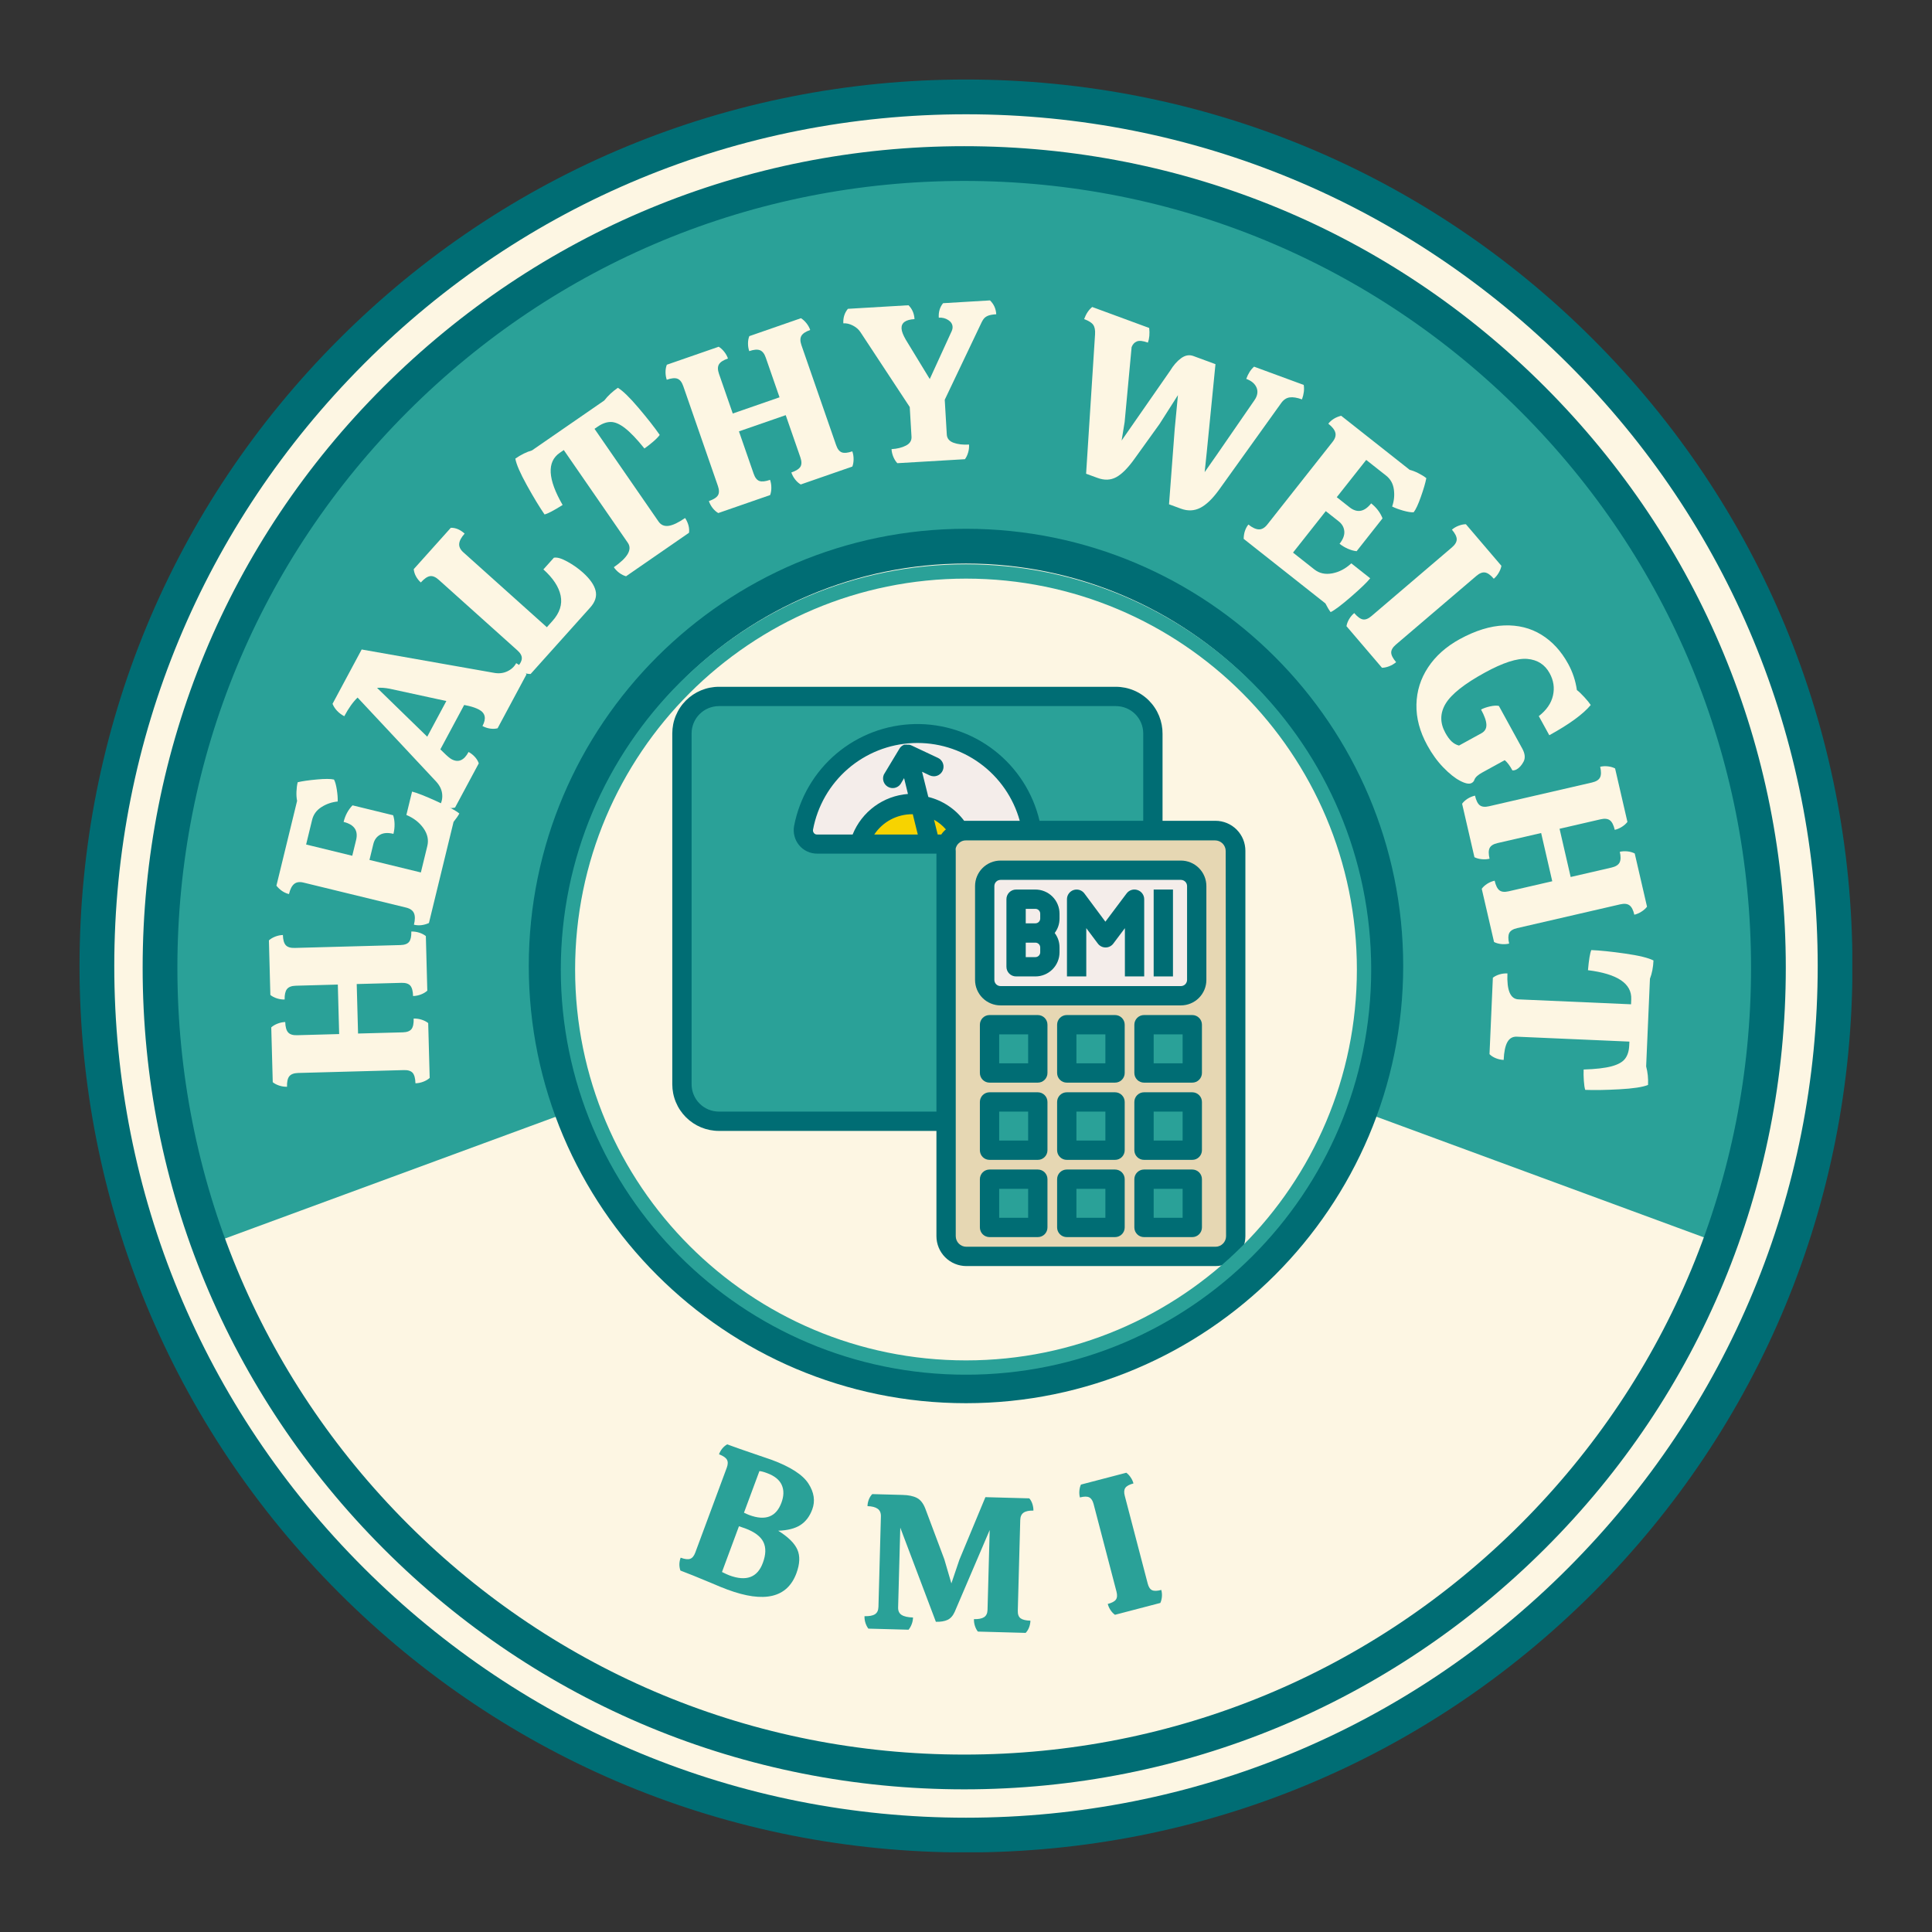 <svg xmlns="http://www.w3.org/2000/svg" xmlns:xlink="http://www.w3.org/1999/xlink" width="1080" zoomAndPan="magnify" viewBox="0 0 810 810" height="1080" preserveAspectRatio="xMidYMid meet" version="1.0"><rect x="0" y="0" width="810" height="810" fill="#333333" stroke="none"/><defs><g/><clipPath id="65244824ef"><path d="M 33.34 33.34 L 776.59 33.34 L 776.59 776.59 L 33.34 776.59 Z M 33.34 33.34 " clip-rule="nonzero"/></clipPath><clipPath id="8e170e61db"><path d="M 281.777 287.168 L 522.527 287.168 L 522.527 531 L 281.777 531 Z M 281.777 287.168 " clip-rule="nonzero"/></clipPath><clipPath id="7efc4e4011"><path d="M 235.117 236.59 L 574.867 236.59 L 574.867 576.34 L 235.117 576.34 Z M 235.117 236.59 " clip-rule="nonzero"/></clipPath><clipPath id="b605560fa2"><path d="M 404.996 236.59 C 311.172 236.59 235.117 312.648 235.117 406.473 C 235.117 500.293 311.172 576.352 404.996 576.352 C 498.82 576.352 574.879 500.293 574.879 406.473 C 574.879 312.648 498.82 236.59 404.996 236.59 Z M 404.996 236.59 " clip-rule="nonzero"/></clipPath></defs><path fill="#fdf6e3" d="M 769.367 404.996 C 769.367 410.957 769.219 416.918 768.926 422.875 C 768.633 428.832 768.195 434.777 767.609 440.711 C 767.027 446.645 766.297 452.562 765.422 458.461 C 764.547 464.359 763.527 470.23 762.363 476.082 C 761.199 481.93 759.895 487.746 758.445 493.531 C 756.996 499.316 755.406 505.059 753.676 510.766 C 751.945 516.473 750.074 522.133 748.066 527.746 C 746.059 533.363 743.91 538.926 741.629 544.434 C 739.348 549.941 736.93 555.395 734.383 560.785 C 731.832 566.176 729.152 571.5 726.34 576.758 C 723.531 582.016 720.59 587.203 717.527 592.32 C 714.461 597.434 711.27 602.469 707.957 607.43 C 704.645 612.387 701.211 617.262 697.66 622.051 C 694.109 626.84 690.441 631.539 686.656 636.148 C 682.875 640.758 678.98 645.273 674.977 649.691 C 670.973 654.109 666.859 658.426 662.645 662.645 C 658.426 666.859 654.109 670.973 649.691 674.977 C 645.273 678.98 640.758 682.875 636.148 686.656 C 631.539 690.441 626.84 694.109 622.051 697.66 C 617.262 701.211 612.387 704.645 607.43 707.957 C 602.469 711.27 597.434 714.461 592.32 717.527 C 587.203 720.59 582.016 723.531 576.758 726.34 C 571.5 729.152 566.176 731.832 560.785 734.383 C 555.395 736.93 549.941 739.348 544.434 741.629 C 538.926 743.91 533.363 746.059 527.746 748.066 C 522.133 750.074 516.473 751.945 510.766 753.676 C 505.059 755.406 499.316 756.996 493.531 758.445 C 487.746 759.895 481.93 761.199 476.082 762.363 C 470.23 763.527 464.359 764.547 458.461 765.422 C 452.562 766.297 446.645 767.027 440.711 767.609 C 434.777 768.195 428.832 768.633 422.875 768.926 C 416.918 769.219 410.957 769.367 404.996 769.367 C 399.031 769.367 393.074 769.219 387.117 768.926 C 381.16 768.633 375.215 768.195 369.281 767.609 C 363.348 767.027 357.43 766.297 351.531 765.422 C 345.633 764.547 339.758 763.527 333.91 762.363 C 328.062 761.199 322.246 759.895 316.461 758.445 C 310.676 756.996 304.93 755.406 299.223 753.676 C 293.52 751.945 287.859 750.074 282.242 748.066 C 276.629 746.059 271.066 743.91 265.559 741.629 C 260.047 739.348 254.598 736.93 249.207 734.383 C 243.816 731.832 238.492 729.152 233.234 726.34 C 227.973 723.531 222.785 720.59 217.672 717.527 C 212.559 714.461 207.52 711.27 202.562 707.957 C 197.605 704.645 192.73 701.211 187.941 697.66 C 183.152 694.109 178.453 690.441 173.84 686.656 C 169.23 682.875 164.719 678.98 160.301 674.977 C 155.883 670.973 151.562 666.859 147.348 662.645 C 143.129 658.426 139.02 654.109 135.016 649.691 C 131.012 645.273 127.117 640.758 123.332 636.148 C 119.551 631.539 115.883 626.84 112.332 622.051 C 108.777 617.262 105.348 612.387 102.031 607.43 C 98.719 602.469 95.531 597.434 92.465 592.32 C 89.398 587.203 86.461 582.016 83.648 576.758 C 80.84 571.5 78.16 566.176 75.609 560.785 C 73.059 555.395 70.645 549.941 68.363 544.434 C 66.078 538.926 63.934 533.363 61.926 527.746 C 59.918 522.133 58.047 516.473 56.316 510.766 C 54.586 505.059 52.996 499.316 51.547 493.531 C 50.098 487.746 48.789 481.93 47.625 476.082 C 46.465 470.23 45.445 464.359 44.57 458.461 C 43.695 452.562 42.965 446.645 42.379 440.711 C 41.797 434.777 41.355 428.832 41.066 422.875 C 40.773 416.918 40.625 410.957 40.625 404.996 C 40.625 399.031 40.773 393.074 41.066 387.117 C 41.355 381.16 41.797 375.215 42.379 369.281 C 42.965 363.348 43.695 357.43 44.57 351.531 C 45.445 345.633 46.465 339.758 47.625 333.91 C 48.789 328.062 50.098 322.246 51.547 316.461 C 52.996 310.676 54.586 304.93 56.316 299.223 C 58.047 293.52 59.918 287.859 61.926 282.242 C 63.934 276.629 66.078 271.066 68.363 265.559 C 70.645 260.047 73.059 254.598 75.609 249.207 C 78.16 243.816 80.84 238.492 83.648 233.234 C 86.461 227.973 89.398 222.785 92.465 217.672 C 95.531 212.559 98.719 207.52 102.031 202.562 C 105.348 197.605 108.777 192.73 112.332 187.941 C 115.883 183.152 119.551 178.453 123.332 173.84 C 127.117 169.23 131.012 164.719 135.016 160.301 C 139.02 155.883 143.129 151.562 147.348 147.348 C 151.562 143.129 155.883 139.02 160.301 135.016 C 164.719 131.012 169.23 127.117 173.84 123.332 C 178.453 119.551 183.152 115.883 187.941 112.332 C 192.73 108.777 197.605 105.348 202.562 102.031 C 207.52 98.719 212.559 95.531 217.672 92.465 C 222.785 89.398 227.973 86.461 233.234 83.648 C 238.492 80.84 243.816 78.16 249.207 75.609 C 254.598 73.059 260.047 70.645 265.559 68.363 C 271.066 66.078 276.629 63.934 282.242 61.926 C 287.859 59.918 293.52 58.047 299.223 56.316 C 304.93 54.586 310.676 52.996 316.461 51.547 C 322.246 50.098 328.062 48.789 333.91 47.625 C 339.758 46.465 345.633 45.445 351.531 44.57 C 357.43 43.695 363.348 42.965 369.281 42.379 C 375.215 41.797 381.16 41.355 387.117 41.066 C 393.074 40.773 399.031 40.625 404.996 40.625 C 410.957 40.625 416.918 40.773 422.875 41.066 C 428.832 41.355 434.777 41.797 440.711 42.379 C 446.645 42.965 452.562 43.695 458.461 44.57 C 464.359 45.445 470.23 46.465 476.082 47.625 C 481.93 48.789 487.746 50.098 493.531 51.547 C 499.316 52.996 505.059 54.586 510.766 56.316 C 516.473 58.047 522.133 59.918 527.746 61.926 C 533.363 63.934 538.926 66.078 544.434 68.363 C 549.941 70.645 555.395 73.059 560.785 75.609 C 566.176 78.16 571.5 80.84 576.758 83.648 C 582.016 86.461 587.203 89.398 592.32 92.465 C 597.434 95.531 602.469 98.719 607.43 102.031 C 612.387 105.348 617.262 108.777 622.051 112.332 C 626.84 115.883 631.539 119.551 636.148 123.332 C 640.758 127.117 645.273 131.012 649.691 135.016 C 654.109 139.02 658.426 143.129 662.645 147.348 C 666.859 151.562 670.973 155.883 674.977 160.301 C 678.98 164.719 682.875 169.23 686.656 173.84 C 690.441 178.453 694.109 183.152 697.66 187.941 C 701.211 192.73 704.645 197.605 707.957 202.562 C 711.27 207.52 714.461 212.559 717.527 217.672 C 720.59 222.785 723.531 227.973 726.34 233.234 C 729.152 238.492 731.832 243.816 734.383 249.207 C 736.93 254.598 739.348 260.047 741.629 265.559 C 743.91 271.066 746.059 276.629 748.066 282.242 C 750.074 287.859 751.945 293.52 753.676 299.223 C 755.406 304.93 756.996 310.676 758.445 316.461 C 759.895 322.246 761.199 328.062 762.363 333.91 C 763.527 339.758 764.547 345.633 765.422 351.531 C 766.297 357.43 767.027 363.348 767.609 369.281 C 768.195 375.215 768.633 381.16 768.926 387.117 C 769.219 393.074 769.367 399.031 769.367 404.996 Z M 769.367 404.996 " fill-opacity="1" fill-rule="nonzero"/><g clip-path="url(#65244824ef)"><path fill="#006d74" d="M 404.996 776.648 C 305.691 776.648 212.328 737.996 142.16 667.828 C 71.992 597.66 33.34 504.301 33.34 404.996 C 33.34 305.691 71.992 212.328 142.16 142.16 C 212.328 71.992 305.691 33.34 404.996 33.34 C 504.301 33.34 597.66 71.992 667.828 142.16 C 737.996 212.328 776.648 305.691 776.648 404.996 C 776.648 504.301 737.996 597.66 667.828 667.828 C 597.66 737.996 504.301 776.648 404.996 776.648 Z M 404.996 47.91 C 309.555 47.91 219.91 85.074 152.566 152.566 C 85.223 220.059 47.91 309.555 47.91 404.996 C 47.91 500.438 85.074 590.078 152.566 657.422 C 220.059 724.766 309.703 762.082 404.996 762.082 C 500.289 762.082 590.078 724.914 657.422 657.422 C 724.766 589.93 762.082 500.289 762.082 404.996 C 762.082 309.555 724.914 219.91 657.422 152.566 C 589.93 85.223 500.438 47.91 404.996 47.91 Z M 404.996 47.91 " fill-opacity="1" fill-rule="nonzero"/></g><path fill="#2aa198" d="M 405.145 404.848 L 721.496 521.398 C 734.875 485.125 742.16 446.027 742.16 405.145 C 742.16 219.02 591.27 67.98 404.996 67.98 C 218.723 67.98 67.832 218.871 67.832 404.996 C 67.832 445.879 75.113 485.125 88.496 521.398 Z M 405.145 404.848 " fill-opacity="1" fill-rule="nonzero"/><path fill="#006d74" d="M 404.254 750.188 C 312.23 750.188 225.711 714.359 160.746 649.246 C 95.777 584.133 59.805 497.762 59.805 405.738 C 59.805 313.719 95.629 227.195 160.746 162.23 C 225.859 97.266 312.23 61.289 404.254 61.289 C 496.273 61.289 582.793 97.117 647.762 162.23 C 712.727 227.344 748.703 313.719 748.703 405.738 C 748.703 497.762 712.875 584.281 647.762 649.246 C 582.645 714.211 496.273 750.188 404.254 750.188 Z M 404.254 75.859 C 316.098 75.859 233.293 110.199 171.004 172.488 C 108.711 234.777 74.371 317.582 74.371 405.738 C 74.371 493.895 108.711 576.699 171.004 638.988 C 233.293 701.277 316.098 735.617 404.254 735.617 C 492.41 735.617 575.215 701.277 637.504 638.988 C 699.793 576.699 734.133 493.895 734.133 405.738 C 734.133 317.582 699.793 234.777 637.504 172.488 C 575.215 110.199 492.41 75.859 404.254 75.859 Z M 404.254 75.859 " fill-opacity="1" fill-rule="nonzero"/><path fill="#fdf6e3" d="M 581.012 404.996 C 581.012 407.875 580.941 410.754 580.801 413.633 C 580.656 416.508 580.445 419.383 580.164 422.246 C 579.883 425.113 579.527 427.973 579.105 430.824 C 578.684 433.672 578.191 436.508 577.629 439.336 C 577.066 442.16 576.438 444.969 575.734 447.766 C 575.035 450.559 574.27 453.332 573.434 456.09 C 572.594 458.848 571.691 461.582 570.723 464.293 C 569.75 467.004 568.715 469.691 567.613 472.355 C 566.512 475.016 565.344 477.648 564.113 480.25 C 562.879 482.855 561.586 485.43 560.227 487.969 C 558.871 490.508 557.449 493.016 555.969 495.484 C 554.488 497.957 552.949 500.391 551.348 502.785 C 549.746 505.18 548.09 507.535 546.371 509.848 C 544.656 512.16 542.883 514.434 541.059 516.66 C 539.23 518.887 537.348 521.066 535.414 523.199 C 533.48 525.336 531.492 527.422 529.457 529.457 C 527.422 531.492 525.336 533.48 523.199 535.414 C 521.066 537.348 518.887 539.23 516.66 541.059 C 514.434 542.883 512.16 544.656 509.848 546.371 C 507.535 548.09 505.18 549.746 502.785 551.348 C 500.391 552.949 497.957 554.488 495.484 555.969 C 493.016 557.449 490.508 558.871 487.969 560.227 C 485.43 561.586 482.855 562.879 480.25 564.113 C 477.648 565.344 475.016 566.512 472.355 567.613 C 469.691 568.715 467.004 569.75 464.293 570.723 C 461.582 571.691 458.848 572.594 456.09 573.434 C 453.332 574.27 450.559 575.035 447.766 575.734 C 444.969 576.438 442.16 577.066 439.336 577.629 C 436.508 578.191 433.672 578.684 430.824 579.105 C 427.973 579.527 425.113 579.883 422.246 580.164 C 419.383 580.445 416.508 580.656 413.633 580.801 C 410.754 580.941 407.875 581.012 404.996 581.012 C 402.113 581.012 399.234 580.941 396.359 580.801 C 393.48 580.656 390.609 580.445 387.742 580.164 C 384.875 579.883 382.02 579.527 379.168 579.105 C 376.32 578.684 373.48 578.191 370.656 577.629 C 367.832 577.066 365.023 576.438 362.227 575.734 C 359.434 575.035 356.656 574.27 353.902 573.434 C 351.145 572.594 348.41 571.691 345.699 570.723 C 342.984 569.75 340.297 568.715 337.637 567.613 C 334.977 566.512 332.344 565.344 329.738 564.113 C 327.137 562.879 324.562 561.586 322.023 560.227 C 319.48 558.871 316.977 557.449 314.504 555.969 C 312.035 554.488 309.602 552.949 307.207 551.348 C 304.812 549.746 302.457 548.09 300.145 546.371 C 297.828 544.656 295.559 542.887 293.332 541.059 C 291.105 539.23 288.926 537.348 286.789 535.414 C 284.656 533.48 282.57 531.492 280.535 529.457 C 278.496 527.422 276.512 525.336 274.578 523.199 C 272.641 521.066 270.762 518.887 268.934 516.66 C 267.105 514.434 265.336 512.16 263.617 509.848 C 261.902 507.535 260.246 505.18 258.645 502.785 C 257.043 500.391 255.504 497.957 254.023 495.484 C 252.543 493.016 251.121 490.508 249.766 487.969 C 248.406 485.43 247.109 482.855 245.879 480.25 C 244.648 477.648 243.48 475.016 242.379 472.355 C 241.277 469.691 240.238 467.004 239.27 464.293 C 238.297 461.582 237.395 458.848 236.559 456.09 C 235.723 453.332 234.953 450.559 234.254 447.766 C 233.555 444.969 232.926 442.16 232.363 439.336 C 231.801 436.508 231.309 433.672 230.887 430.824 C 230.461 427.973 230.109 425.113 229.828 422.246 C 229.547 419.383 229.332 416.508 229.191 413.633 C 229.051 410.754 228.98 407.875 228.98 404.996 C 228.98 402.113 229.051 399.234 229.191 396.359 C 229.332 393.48 229.547 390.609 229.828 387.742 C 230.109 384.875 230.461 382.02 230.887 379.168 C 231.309 376.32 231.801 373.48 232.363 370.656 C 232.926 367.832 233.555 365.023 234.254 362.227 C 234.953 359.434 235.723 356.656 236.559 353.902 C 237.395 351.145 238.297 348.41 239.27 345.699 C 240.238 342.984 241.277 340.297 242.379 337.637 C 243.48 334.977 244.648 332.344 245.879 329.738 C 247.109 327.137 248.406 324.562 249.766 322.023 C 251.121 319.48 252.543 316.977 254.023 314.504 C 255.504 312.035 257.043 309.602 258.645 307.207 C 260.246 304.812 261.902 302.457 263.617 300.145 C 265.336 297.828 267.105 295.559 268.934 293.332 C 270.762 291.105 272.641 288.926 274.578 286.789 C 276.512 284.656 278.496 282.57 280.535 280.535 C 282.57 278.496 284.656 276.512 286.789 274.578 C 288.926 272.641 291.105 270.762 293.332 268.934 C 295.559 267.105 297.828 265.336 300.145 263.617 C 302.457 261.902 304.812 260.246 307.207 258.645 C 309.602 257.043 312.035 255.504 314.504 254.023 C 316.977 252.543 319.48 251.121 322.023 249.766 C 324.562 248.406 327.137 247.109 329.738 245.879 C 332.344 244.648 334.977 243.48 337.637 242.379 C 340.297 241.277 342.984 240.238 345.699 239.27 C 348.41 238.297 351.145 237.395 353.902 236.559 C 356.656 235.723 359.434 234.953 362.227 234.254 C 365.023 233.555 367.832 232.926 370.656 232.363 C 373.48 231.801 376.32 231.309 379.168 230.887 C 382.02 230.461 384.875 230.109 387.742 229.828 C 390.609 229.547 393.48 229.332 396.359 229.191 C 399.234 229.051 402.113 228.98 404.996 228.98 C 407.875 228.98 410.754 229.051 413.633 229.191 C 416.508 229.332 419.383 229.547 422.246 229.828 C 425.113 230.109 427.973 230.461 430.824 230.887 C 433.672 231.309 436.508 231.801 439.336 232.363 C 442.16 232.926 444.969 233.555 447.766 234.254 C 450.559 234.953 453.332 235.723 456.09 236.559 C 458.848 237.395 461.582 238.297 464.293 239.27 C 467.004 240.238 469.691 241.277 472.355 242.379 C 475.016 243.48 477.648 244.648 480.25 245.879 C 482.855 247.109 485.43 248.406 487.969 249.766 C 490.508 251.121 493.016 252.543 495.484 254.023 C 497.957 255.504 500.391 257.043 502.785 258.645 C 505.18 260.246 507.535 261.902 509.848 263.617 C 512.16 265.336 514.434 267.105 516.66 268.934 C 518.887 270.762 521.066 272.641 523.199 274.578 C 525.336 276.512 527.422 278.496 529.457 280.535 C 531.492 282.57 533.48 284.656 535.414 286.789 C 537.348 288.926 539.23 291.105 541.059 293.332 C 542.883 295.559 544.656 297.828 546.371 300.145 C 548.09 302.457 549.746 304.812 551.348 307.207 C 552.949 309.602 554.488 312.035 555.969 314.504 C 557.449 316.977 558.871 319.48 560.227 322.023 C 561.586 324.562 562.879 327.137 564.113 329.738 C 565.344 332.344 566.512 334.977 567.613 337.637 C 568.715 340.297 569.75 342.984 570.723 345.699 C 571.691 348.41 572.594 351.145 573.434 353.902 C 574.27 356.656 575.035 359.434 575.734 362.227 C 576.438 365.023 577.066 367.832 577.629 370.656 C 578.191 373.48 578.684 376.32 579.105 379.168 C 579.527 382.02 579.883 384.875 580.164 387.742 C 580.445 390.609 580.656 393.48 580.801 396.359 C 580.941 399.234 581.012 402.113 581.012 404.996 Z M 581.012 404.996 " fill-opacity="1" fill-rule="nonzero"/><path fill="#006d74" d="M 404.996 588.297 C 303.906 588.297 221.695 506.086 221.695 404.996 C 221.695 303.906 303.906 221.695 404.996 221.695 C 506.086 221.695 588.297 303.906 588.297 404.996 C 588.297 506.086 506.086 588.297 404.996 588.297 Z M 404.996 236.266 C 311.934 236.266 236.266 311.934 236.266 404.996 C 236.266 498.059 311.934 573.727 404.996 573.727 C 498.059 573.727 573.727 498.059 573.727 404.996 C 573.727 311.934 498.059 236.266 404.996 236.266 Z M 404.996 236.266 " fill-opacity="1" fill-rule="nonzero"/><path fill="#f7d300" d="M 385.805 337.605 C 387.516 337.84 389.18 338.262 390.793 338.875 C 392.41 339.484 393.934 340.27 395.371 341.227 C 396.809 342.184 398.121 343.289 399.309 344.543 C 400.492 345.797 401.523 347.168 402.398 348.656 C 401.156 349.07 400.07 349.738 399.145 350.664 C 398.219 351.59 397.551 352.676 397.137 353.918 L 360.223 353.918 C 360.578 352.727 361.023 351.57 361.562 350.453 C 362.102 349.332 362.727 348.262 363.438 347.242 C 364.148 346.223 364.938 345.27 365.805 344.375 C 366.668 343.484 367.598 342.664 368.598 341.922 C 369.594 341.18 370.641 340.52 371.746 339.945 C 372.848 339.371 373.988 338.891 375.168 338.5 C 376.348 338.109 377.551 337.812 378.781 337.617 C 380.008 337.422 381.242 337.324 382.484 337.324 C 383.602 337.32 384.707 337.414 385.805 337.605 Z M 385.805 337.605 " fill-opacity="1" fill-rule="nonzero"/><path fill="#f4edea" d="M 385.805 337.605 C 384.68 337.41 383.547 337.312 382.402 337.324 C 381.16 337.324 379.926 337.422 378.699 337.617 C 377.473 337.816 376.27 338.109 375.086 338.5 C 373.906 338.891 372.766 339.371 371.664 339.945 C 370.562 340.52 369.512 341.18 368.516 341.922 C 367.52 342.664 366.586 343.484 365.723 344.375 C 364.855 345.27 364.07 346.223 363.359 347.242 C 362.645 348.262 362.02 349.332 361.48 350.453 C 360.941 351.57 360.496 352.727 360.141 353.918 L 342.574 353.918 C 342.148 353.918 341.727 353.871 341.309 353.777 C 340.891 353.684 340.488 353.543 340.102 353.359 C 339.715 353.176 339.355 352.953 339.016 352.691 C 338.68 352.426 338.375 352.129 338.105 351.797 C 337.836 351.469 337.602 351.109 337.41 350.727 C 337.219 350.348 337.07 349.945 336.969 349.531 C 336.863 349.117 336.809 348.695 336.797 348.27 C 336.789 347.84 336.824 347.418 336.906 346.996 C 337.168 345.621 337.488 344.258 337.867 342.91 C 338.246 341.562 338.684 340.23 339.176 338.922 C 339.672 337.609 340.219 336.324 340.824 335.059 C 341.43 333.797 342.09 332.562 342.801 331.355 C 343.512 330.148 344.277 328.977 345.09 327.836 C 345.902 326.695 346.766 325.594 347.672 324.527 C 348.582 323.461 349.535 322.438 350.531 321.453 C 351.531 320.469 352.57 319.531 353.648 318.637 C 354.727 317.742 355.844 316.898 356.992 316.102 C 358.145 315.305 359.332 314.559 360.547 313.863 C 361.762 313.168 363.008 312.527 364.281 311.941 C 365.551 311.355 366.848 310.824 368.164 310.348 C 369.48 309.875 370.816 309.457 372.172 309.098 C 373.527 308.738 374.895 308.438 376.273 308.195 C 377.652 307.957 379.039 307.773 380.438 307.652 C 381.832 307.531 383.23 307.473 384.629 307.473 C 386.031 307.473 387.43 307.531 388.824 307.652 C 390.219 307.773 391.609 307.957 392.988 308.195 C 394.367 308.438 395.734 308.738 397.09 309.098 C 398.441 309.457 399.777 309.875 401.098 310.348 C 402.414 310.824 403.711 311.355 404.98 311.941 C 406.254 312.527 407.496 313.168 408.715 313.863 C 409.93 314.559 411.113 315.305 412.266 316.102 C 413.418 316.898 414.535 317.742 415.613 318.637 C 416.691 319.531 417.73 320.469 418.727 321.453 C 419.727 322.438 420.68 323.461 421.586 324.527 C 422.496 325.594 423.359 326.695 424.172 327.836 C 424.984 328.977 425.746 330.148 426.461 331.355 C 427.172 332.562 427.832 333.797 428.438 335.059 C 429.039 336.324 429.59 337.609 430.086 338.922 C 430.578 340.23 431.016 341.562 431.395 342.91 C 431.773 344.258 432.094 345.621 432.352 346.996 C 432.395 347.391 432.395 347.781 432.352 348.172 L 405.152 348.172 C 404.203 348.164 403.289 348.328 402.398 348.656 C 401.523 347.168 400.492 345.797 399.309 344.543 C 398.121 343.289 396.809 342.184 395.371 341.227 C 393.934 340.27 392.41 339.484 390.793 338.875 C 389.18 338.262 387.516 337.84 385.805 337.605 Z M 385.805 337.605 " fill-opacity="1" fill-rule="nonzero"/><path fill="#2aa198" d="M 397.137 353.918 C 396.809 354.809 396.645 355.723 396.652 356.672 L 396.652 470.09 L 301.371 470.09 C 300.352 470.09 299.344 469.988 298.348 469.789 C 297.352 469.59 296.383 469.297 295.441 468.906 C 294.504 468.52 293.609 468.039 292.766 467.473 C 291.922 466.91 291.141 466.266 290.422 465.547 C 289.703 464.824 289.062 464.043 288.5 463.195 C 287.934 462.348 287.461 461.457 287.074 460.516 C 286.684 459.574 286.395 458.605 286.195 457.609 C 286 456.609 285.906 455.602 285.906 454.586 L 285.906 307.492 C 285.906 306.477 286 305.469 286.195 304.469 C 286.395 303.473 286.684 302.504 287.074 301.562 C 287.461 300.621 287.934 299.73 288.5 298.883 C 289.062 298.035 289.703 297.254 290.422 296.531 C 291.141 295.812 291.922 295.168 292.766 294.605 C 293.609 294.039 294.504 293.559 295.441 293.172 C 296.383 292.781 297.352 292.488 298.348 292.289 C 299.344 292.09 300.352 291.988 301.371 291.988 L 467.852 291.988 C 468.871 291.988 469.879 292.082 470.879 292.281 C 471.879 292.477 472.848 292.77 473.789 293.16 C 474.73 293.547 475.625 294.023 476.473 294.59 C 477.32 295.156 478.105 295.797 478.824 296.52 C 479.547 297.238 480.188 298.023 480.754 298.871 C 481.32 299.719 481.797 300.613 482.184 301.555 C 482.574 302.496 482.867 303.465 483.062 304.465 C 483.258 305.465 483.355 306.473 483.355 307.492 L 483.355 347.969 L 432.473 347.969 C 432.516 347.578 432.516 347.188 432.473 346.797 C 432.215 345.418 431.895 344.059 431.516 342.707 C 431.137 341.359 430.699 340.031 430.207 338.719 C 429.711 337.406 429.164 336.121 428.559 334.859 C 427.953 333.594 427.293 332.359 426.582 331.152 C 425.871 329.945 425.105 328.773 424.293 327.633 C 423.48 326.492 422.617 325.391 421.711 324.324 C 420.801 323.258 419.848 322.234 418.848 321.25 C 417.852 320.266 416.812 319.328 415.734 318.434 C 414.656 317.543 413.539 316.695 412.387 315.898 C 411.234 315.102 410.051 314.355 408.836 313.66 C 407.617 312.969 406.375 312.324 405.102 311.738 C 403.832 311.152 402.535 310.621 401.219 310.148 C 399.898 309.672 398.566 309.254 397.211 308.895 C 395.855 308.535 394.488 308.234 393.109 307.996 C 391.73 307.754 390.344 307.574 388.945 307.453 C 387.551 307.332 386.152 307.27 384.75 307.27 C 383.352 307.27 381.953 307.332 380.559 307.453 C 379.16 307.574 377.773 307.754 376.395 307.996 C 375.016 308.234 373.648 308.535 372.293 308.895 C 370.938 309.254 369.602 309.672 368.285 310.145 C 366.969 310.621 365.672 311.152 364.402 311.738 C 363.129 312.324 361.883 312.969 360.668 313.66 C 359.453 314.355 358.266 315.102 357.117 315.898 C 355.965 316.695 354.848 317.543 353.77 318.434 C 352.691 319.328 351.652 320.266 350.656 321.25 C 349.656 322.234 348.703 323.258 347.793 324.324 C 346.887 325.391 346.023 326.492 345.211 327.633 C 344.398 328.773 343.633 329.945 342.922 331.152 C 342.211 332.359 341.551 333.594 340.945 334.859 C 340.34 336.121 339.793 337.406 339.297 338.719 C 338.805 340.031 338.367 341.359 337.988 342.707 C 337.609 344.059 337.289 345.418 337.031 346.797 C 336.945 347.215 336.91 347.637 336.918 348.066 C 336.93 348.492 336.984 348.914 337.09 349.328 C 337.191 349.746 337.34 350.145 337.531 350.527 C 337.723 350.906 337.957 351.266 338.227 351.594 C 338.496 351.926 338.801 352.223 339.141 352.488 C 339.477 352.75 339.836 352.973 340.223 353.156 C 340.609 353.34 341.012 353.48 341.43 353.574 C 341.848 353.668 342.27 353.715 342.695 353.719 L 397.137 353.719 Z M 397.137 353.918 " fill-opacity="1" fill-rule="nonzero"/><path fill="#2aa198" d="M 414.867 494.375 L 435.105 494.375 L 435.105 514.613 L 414.867 514.613 Z M 414.867 494.375 " fill-opacity="1" fill-rule="nonzero"/><path fill="#2aa198" d="M 414.867 461.992 L 435.105 461.992 L 435.105 482.23 L 414.867 482.23 Z M 414.867 461.992 " fill-opacity="1" fill-rule="nonzero"/><path fill="#2aa198" d="M 414.867 429.613 L 435.105 429.613 L 435.105 449.852 L 414.867 449.852 Z M 414.867 429.613 " fill-opacity="1" fill-rule="nonzero"/><path fill="#2aa198" d="M 447.25 429.613 L 467.488 429.613 L 467.488 449.852 L 447.25 449.852 Z M 447.25 429.613 " fill-opacity="1" fill-rule="nonzero"/><path fill="#2aa198" d="M 447.25 461.992 L 467.488 461.992 L 467.488 482.23 L 447.25 482.23 Z M 447.25 461.992 " fill-opacity="1" fill-rule="nonzero"/><path fill="#2aa198" d="M 447.25 494.375 L 467.488 494.375 L 467.488 514.613 L 447.25 514.613 Z M 447.25 494.375 " fill-opacity="1" fill-rule="nonzero"/><path fill="#2aa198" d="M 479.629 494.375 L 499.867 494.375 L 499.867 514.613 L 479.629 514.613 Z M 479.629 494.375 " fill-opacity="1" fill-rule="nonzero"/><path fill="#2aa198" d="M 479.629 461.992 L 499.867 461.992 L 499.867 482.23 L 479.629 482.23 Z M 479.629 461.992 " fill-opacity="1" fill-rule="nonzero"/><path fill="#2aa198" d="M 479.629 429.613 L 499.867 429.613 L 499.867 449.852 L 479.629 449.852 Z M 479.629 429.613 " fill-opacity="1" fill-rule="nonzero"/><path fill="#f4edea" d="M 440.164 397.23 L 440.164 399.254 C 440.164 399.652 440.125 400.047 440.047 400.438 C 439.969 400.828 439.855 401.207 439.703 401.578 C 439.551 401.945 439.363 402.297 439.141 402.625 C 438.922 402.957 438.668 403.266 438.387 403.547 C 438.105 403.828 437.797 404.082 437.465 404.301 C 437.137 404.523 436.785 404.711 436.418 404.863 C 436.047 405.016 435.668 405.129 435.277 405.207 C 434.887 405.285 434.492 405.324 434.094 405.324 L 425.996 405.324 L 425.996 391.16 L 434.094 391.16 C 434.492 391.16 434.887 391.195 435.277 391.273 C 435.668 391.352 436.047 391.469 436.418 391.621 C 436.785 391.773 437.137 391.961 437.465 392.18 C 437.797 392.402 438.105 392.656 438.387 392.938 C 438.668 393.219 438.922 393.523 439.141 393.855 C 439.363 394.188 439.551 394.539 439.703 394.906 C 439.855 395.273 439.969 395.652 440.047 396.047 C 440.125 396.438 440.164 396.832 440.164 397.23 Z M 440.164 397.23 " fill-opacity="1" fill-rule="nonzero"/><path fill="#f4edea" d="M 440.164 385.086 C 440.164 385.484 440.125 385.879 440.047 386.27 C 439.969 386.664 439.855 387.043 439.703 387.41 C 439.551 387.777 439.363 388.129 439.141 388.461 C 438.922 388.793 438.668 389.098 438.387 389.379 C 438.105 389.66 437.797 389.914 437.465 390.137 C 437.137 390.355 436.785 390.543 436.418 390.695 C 436.047 390.848 435.668 390.965 435.277 391.043 C 434.887 391.121 434.492 391.16 434.094 391.16 L 425.996 391.16 L 425.996 376.992 L 434.094 376.992 C 434.492 376.992 434.887 377.031 435.277 377.109 C 435.668 377.188 436.047 377.301 436.418 377.453 C 436.785 377.605 437.137 377.793 437.465 378.016 C 437.797 378.234 438.105 378.488 438.387 378.77 C 438.668 379.051 438.922 379.359 439.141 379.691 C 439.363 380.02 439.551 380.371 439.703 380.738 C 439.855 381.109 439.969 381.488 440.047 381.879 C 440.125 382.27 440.164 382.664 440.164 383.062 Z M 440.164 385.086 " fill-opacity="1" fill-rule="nonzero"/><path fill="#f4edea" d="M 440.164 385.086 L 440.164 383.062 C 440.164 382.664 440.125 382.27 440.047 381.879 C 439.969 381.488 439.855 381.109 439.703 380.738 C 439.551 380.371 439.363 380.02 439.141 379.691 C 438.922 379.359 438.668 379.051 438.387 378.77 C 438.105 378.488 437.797 378.234 437.465 378.016 C 437.137 377.793 436.785 377.605 436.418 377.453 C 436.047 377.301 435.668 377.188 435.277 377.109 C 434.887 377.031 434.492 376.992 434.094 376.992 L 425.996 376.992 L 425.996 405.324 L 434.094 405.324 C 434.492 405.324 434.887 405.285 435.277 405.207 C 435.668 405.129 436.047 405.016 436.418 404.863 C 436.785 404.711 437.137 404.523 437.465 404.301 C 437.797 404.082 438.105 403.828 438.387 403.547 C 438.668 403.266 438.922 402.957 439.141 402.625 C 439.363 402.297 439.551 401.945 439.703 401.578 C 439.855 401.207 439.969 400.828 440.047 400.438 C 440.125 400.047 440.164 399.652 440.164 399.254 L 440.164 397.23 C 440.164 396.832 440.125 396.438 440.047 396.047 C 439.969 395.652 439.855 395.273 439.703 394.906 C 439.551 394.539 439.363 394.188 439.141 393.855 C 438.922 393.523 438.668 393.219 438.387 392.938 C 438.105 392.656 437.797 392.402 437.465 392.18 C 437.137 391.961 436.785 391.773 436.418 391.621 C 436.047 391.469 435.668 391.352 435.277 391.273 C 434.887 391.195 434.492 391.16 434.094 391.16 C 434.492 391.16 434.887 391.121 435.277 391.043 C 435.668 390.965 436.047 390.848 436.418 390.695 C 436.785 390.543 437.137 390.355 437.465 390.137 C 437.797 389.914 438.105 389.66 438.387 389.379 C 438.668 389.098 438.922 388.793 439.141 388.461 C 439.363 388.129 439.551 387.777 439.703 387.41 C 439.855 387.043 439.969 386.664 440.047 386.27 C 440.125 385.879 440.164 385.484 440.164 385.086 Z M 495.094 364.848 C 495.527 364.844 495.961 364.887 496.391 364.969 C 496.82 365.051 497.234 365.176 497.641 365.344 C 498.043 365.508 498.426 365.711 498.789 365.953 C 499.152 366.195 499.488 366.473 499.797 366.781 C 500.105 367.09 500.383 367.426 500.625 367.789 C 500.867 368.152 501.07 368.535 501.234 368.941 C 501.402 369.344 501.527 369.762 501.609 370.188 C 501.691 370.617 501.734 371.051 501.73 371.488 L 501.73 410.832 C 501.734 411.266 501.691 411.699 501.609 412.129 C 501.527 412.555 501.402 412.973 501.234 413.375 C 501.07 413.781 500.867 414.164 500.625 414.527 C 500.383 414.891 500.105 415.227 499.797 415.535 C 499.488 415.844 499.152 416.121 498.789 416.363 C 498.426 416.605 498.043 416.809 497.641 416.973 C 497.234 417.141 496.82 417.266 496.391 417.348 C 495.961 417.43 495.527 417.473 495.094 417.469 L 419.48 417.469 C 419.043 417.473 418.613 417.43 418.184 417.348 C 417.754 417.266 417.34 417.141 416.934 416.973 C 416.531 416.809 416.148 416.605 415.785 416.363 C 415.422 416.121 415.086 415.844 414.773 415.535 C 414.465 415.227 414.191 414.891 413.949 414.527 C 413.707 414.164 413.504 413.781 413.336 413.375 C 413.172 412.973 413.047 412.555 412.965 412.129 C 412.879 411.699 412.84 411.266 412.844 410.832 L 412.844 371.488 C 412.84 371.051 412.879 370.617 412.965 370.188 C 413.047 369.762 413.172 369.344 413.336 368.941 C 413.504 368.535 413.707 368.152 413.949 367.789 C 414.191 367.426 414.465 367.09 414.773 366.781 C 415.086 366.473 415.422 366.195 415.785 365.953 C 416.148 365.711 416.531 365.508 416.934 365.344 C 417.34 365.176 417.754 365.051 418.184 364.969 C 418.613 364.887 419.043 364.844 419.48 364.848 Z M 495.094 364.848 " fill-opacity="1" fill-rule="nonzero"/><path fill="#e6d7b3" d="M 414.867 514.613 L 435.105 514.613 L 435.105 494.375 L 414.867 494.375 Z M 447.25 514.613 L 467.488 514.613 L 467.488 494.375 L 447.25 494.375 Z M 467.488 482.23 L 467.488 461.992 L 447.25 461.992 L 447.25 482.23 Z M 467.488 449.852 L 467.488 429.613 L 447.25 429.613 L 447.25 449.852 Z M 479.629 514.613 L 499.867 514.613 L 499.867 494.375 L 479.629 494.375 Z M 499.867 482.23 L 499.867 461.992 L 479.629 461.992 L 479.629 482.23 Z M 499.867 449.852 L 499.867 429.613 L 479.629 429.613 L 479.629 449.852 Z M 419.48 417.469 L 495.094 417.469 C 495.527 417.473 495.961 417.43 496.391 417.348 C 496.82 417.266 497.234 417.141 497.641 416.973 C 498.043 416.809 498.426 416.605 498.789 416.363 C 499.152 416.121 499.488 415.844 499.797 415.535 C 500.105 415.227 500.383 414.891 500.625 414.527 C 500.867 414.164 501.07 413.781 501.234 413.375 C 501.402 412.973 501.527 412.555 501.609 412.129 C 501.691 411.699 501.734 411.266 501.73 410.832 L 501.73 371.488 C 501.734 371.051 501.691 370.617 501.609 370.188 C 501.527 369.762 501.402 369.344 501.234 368.941 C 501.07 368.535 500.867 368.152 500.625 367.789 C 500.383 367.426 500.105 367.09 499.797 366.781 C 499.488 366.473 499.152 366.195 498.789 365.953 C 498.426 365.711 498.043 365.508 497.641 365.344 C 497.234 365.176 496.82 365.051 496.391 364.969 C 495.961 364.887 495.527 364.844 495.094 364.848 L 419.48 364.848 C 419.043 364.844 418.613 364.887 418.184 364.969 C 417.754 365.051 417.34 365.176 416.934 365.344 C 416.531 365.508 416.148 365.711 415.785 365.953 C 415.422 366.195 415.086 366.473 414.773 366.781 C 414.465 367.09 414.191 367.426 413.949 367.789 C 413.707 368.152 413.504 368.535 413.336 368.941 C 413.172 369.344 413.047 369.762 412.965 370.188 C 412.879 370.617 412.84 371.051 412.844 371.488 L 412.844 410.832 C 412.84 411.266 412.879 411.699 412.965 412.129 C 413.047 412.555 413.172 412.973 413.336 413.375 C 413.504 413.781 413.707 414.164 413.949 414.527 C 414.191 414.891 414.465 415.227 414.773 415.535 C 415.086 415.844 415.422 416.121 415.785 416.363 C 416.148 416.605 416.531 416.809 416.934 416.973 C 417.34 417.141 417.754 417.266 418.184 417.348 C 418.613 417.43 419.043 417.473 419.48 417.469 Z M 509.582 526.758 L 405.152 526.758 C 404.594 526.758 404.043 526.703 403.492 526.594 C 402.945 526.484 402.414 526.324 401.898 526.109 C 401.383 525.895 400.895 525.633 400.43 525.324 C 399.965 525.016 399.535 524.66 399.141 524.266 C 398.746 523.871 398.395 523.441 398.086 522.98 C 397.773 522.516 397.512 522.023 397.301 521.508 C 397.086 520.992 396.926 520.461 396.816 519.914 C 396.707 519.367 396.652 518.812 396.652 518.258 L 396.652 356.754 C 396.645 355.805 396.809 354.887 397.137 354 C 397.539 352.742 398.203 351.641 399.129 350.699 C 400.059 349.758 401.148 349.078 402.398 348.656 C 403.289 348.328 404.203 348.164 405.152 348.172 L 509.582 348.172 C 510.141 348.172 510.695 348.227 511.242 348.336 C 511.789 348.445 512.32 348.605 512.836 348.82 C 513.352 349.031 513.84 349.293 514.305 349.605 C 514.77 349.914 515.199 350.266 515.594 350.66 C 515.988 351.055 516.34 351.484 516.652 351.949 C 516.961 352.414 517.223 352.902 517.438 353.418 C 517.648 353.934 517.812 354.465 517.918 355.012 C 518.027 355.562 518.082 356.113 518.082 356.672 L 518.082 518.258 C 518.082 518.812 518.027 519.367 517.918 519.914 C 517.812 520.461 517.648 520.992 517.438 521.508 C 517.223 522.023 516.961 522.516 516.652 522.98 C 516.34 523.441 515.988 523.871 515.594 524.266 C 515.199 524.66 514.77 525.012 514.305 525.324 C 513.84 525.633 513.352 525.895 512.836 526.109 C 512.32 526.324 511.789 526.484 511.242 526.594 C 510.695 526.703 510.141 526.758 509.582 526.758 Z M 435.105 429.613 L 414.867 429.613 L 414.867 449.852 L 435.105 449.852 Z M 414.867 482.23 L 435.105 482.23 L 435.105 461.992 L 414.867 461.992 Z M 414.867 482.23 " fill-opacity="1" fill-rule="nonzero"/><g clip-path="url(#8e170e61db)"><path fill="#006d74" d="M 509.582 344.125 L 487.402 344.125 L 487.402 307.695 C 487.406 307.051 487.379 306.406 487.324 305.766 C 487.266 305.125 487.176 304.488 487.055 303.855 C 486.934 303.223 486.781 302.598 486.598 301.98 C 486.414 301.359 486.203 300.754 485.961 300.156 C 485.719 299.559 485.445 298.977 485.148 298.406 C 484.848 297.836 484.52 297.281 484.164 296.746 C 483.809 296.207 483.43 295.688 483.023 295.188 C 482.617 294.688 482.188 294.211 481.734 293.75 C 481.281 293.293 480.809 292.859 480.312 292.449 C 479.816 292.035 479.301 291.652 478.766 291.293 C 478.234 290.93 477.684 290.598 477.113 290.293 C 476.547 289.984 475.969 289.707 475.375 289.461 C 474.777 289.211 474.176 288.992 473.559 288.805 C 472.941 288.613 472.32 288.457 471.688 288.328 C 471.055 288.203 470.418 288.105 469.777 288.039 C 469.137 287.977 468.496 287.941 467.852 287.941 L 301.371 287.941 C 300.73 287.941 300.094 287.977 299.457 288.039 C 298.82 288.105 298.188 288.199 297.562 288.324 C 296.934 288.449 296.316 288.605 295.703 288.793 C 295.09 288.98 294.492 289.195 293.898 289.441 C 293.309 289.688 292.734 289.961 292.168 290.262 C 291.605 290.566 291.059 290.895 290.527 291.25 C 289.996 291.605 289.484 291.988 288.988 292.395 C 288.496 292.801 288.023 293.23 287.57 293.684 C 287.121 294.137 286.691 294.609 286.285 295.102 C 285.879 295.598 285.5 296.109 285.145 296.645 C 284.789 297.176 284.461 297.723 284.16 298.289 C 283.859 298.852 283.59 299.43 283.344 300.02 C 283.098 300.609 282.883 301.211 282.699 301.824 C 282.512 302.438 282.359 303.055 282.234 303.684 C 282.109 304.309 282.016 304.941 281.953 305.578 C 281.891 306.215 281.859 306.852 281.859 307.492 L 281.859 454.586 C 281.859 455.227 281.891 455.863 281.953 456.5 C 282.016 457.137 282.109 457.77 282.234 458.395 C 282.359 459.023 282.512 459.641 282.699 460.254 C 282.883 460.867 283.098 461.469 283.344 462.059 C 283.59 462.648 283.859 463.227 284.16 463.789 C 284.461 464.355 284.789 464.902 285.145 465.434 C 285.5 465.965 285.879 466.48 286.285 466.977 C 286.691 467.469 287.121 467.941 287.57 468.395 C 288.023 468.848 288.496 469.277 288.988 469.684 C 289.484 470.09 289.996 470.473 290.527 470.828 C 291.059 471.184 291.605 471.512 292.168 471.816 C 292.734 472.117 293.309 472.391 293.898 472.637 C 294.492 472.883 295.09 473.098 295.703 473.285 C 296.316 473.473 296.934 473.629 297.562 473.754 C 298.188 473.879 298.82 473.973 299.457 474.039 C 300.094 474.102 300.73 474.137 301.371 474.137 L 392.605 474.137 L 392.605 518.258 C 392.605 519.078 392.684 519.895 392.844 520.703 C 393.008 521.512 393.246 522.297 393.559 523.059 C 393.875 523.82 394.262 524.543 394.719 525.227 C 395.176 525.914 395.695 526.547 396.281 527.129 C 396.863 527.711 397.496 528.23 398.18 528.688 C 398.867 529.148 399.59 529.535 400.352 529.848 C 401.113 530.164 401.895 530.402 402.703 530.562 C 403.512 530.723 404.328 530.805 405.152 530.805 L 509.582 530.805 C 510.406 530.805 511.223 530.723 512.031 530.562 C 512.84 530.402 513.625 530.164 514.387 529.848 C 515.145 529.535 515.871 529.148 516.555 528.688 C 517.238 528.23 517.875 527.711 518.457 527.129 C 519.039 526.547 519.559 525.914 520.016 525.227 C 520.473 524.543 520.859 523.82 521.176 523.059 C 521.492 522.297 521.73 521.512 521.891 520.703 C 522.051 519.895 522.133 519.078 522.133 518.258 L 522.133 356.754 C 522.137 355.926 522.059 355.105 521.902 354.293 C 521.746 353.48 521.512 352.691 521.199 351.926 C 520.887 351.16 520.5 350.434 520.043 349.742 C 519.586 349.055 519.066 348.414 518.484 347.828 C 517.902 347.242 517.266 346.715 516.578 346.254 C 515.895 345.793 515.168 345.406 514.402 345.086 C 513.641 344.77 512.852 344.527 512.039 344.367 C 511.23 344.203 510.41 344.125 509.582 344.125 Z M 301.371 466.039 C 300.617 466.039 299.875 465.961 299.141 465.812 C 298.406 465.664 297.691 465.445 296.996 465.156 C 296.305 464.867 295.648 464.516 295.023 464.098 C 294.402 463.68 293.824 463.203 293.297 462.672 C 292.766 462.141 292.293 461.562 291.875 460.938 C 291.461 460.312 291.109 459.652 290.824 458.961 C 290.535 458.266 290.32 457.551 290.172 456.816 C 290.027 456.078 289.953 455.336 289.953 454.586 L 289.953 307.492 C 289.953 306.742 290.027 306 290.172 305.262 C 290.32 304.527 290.535 303.812 290.824 303.117 C 291.109 302.426 291.461 301.766 291.875 301.141 C 292.293 300.516 292.766 299.938 293.297 299.406 C 293.824 298.875 294.402 298.398 295.023 297.98 C 295.648 297.562 296.305 297.211 296.996 296.922 C 297.691 296.633 298.406 296.414 299.141 296.266 C 299.875 296.117 300.617 296.039 301.371 296.039 L 467.852 296.039 C 468.602 296.039 469.348 296.109 470.086 296.258 C 470.824 296.402 471.539 296.621 472.234 296.91 C 472.93 297.195 473.59 297.551 474.215 297.969 C 474.84 298.387 475.418 298.859 475.949 299.391 C 476.484 299.926 476.957 300.504 477.375 301.129 C 477.793 301.754 478.145 302.414 478.434 303.109 C 478.723 303.805 478.938 304.52 479.086 305.258 C 479.234 305.996 479.305 306.738 479.305 307.492 L 479.305 344.125 L 435.832 344.125 C 435.492 342.672 435.09 341.238 434.625 339.82 C 434.16 338.398 433.637 337.004 433.055 335.633 C 432.473 334.258 431.832 332.91 431.137 331.594 C 430.441 330.273 429.688 328.984 428.883 327.73 C 428.074 326.477 427.215 325.258 426.305 324.074 C 425.395 322.891 424.438 321.75 423.43 320.648 C 422.422 319.551 421.371 318.492 420.273 317.484 C 419.176 316.473 418.039 315.508 416.859 314.594 C 415.68 313.68 414.465 312.816 413.211 312.008 C 411.961 311.195 410.676 310.441 409.359 309.738 C 408.043 309.035 406.699 308.391 405.328 307.805 C 403.953 307.219 402.562 306.688 401.145 306.219 C 399.727 305.75 398.293 305.344 396.844 304.996 C 395.391 304.652 393.93 304.367 392.453 304.145 C 390.977 303.922 389.496 303.762 388.008 303.664 C 386.52 303.57 385.027 303.535 383.535 303.566 C 382.043 303.598 380.559 303.691 379.074 303.848 C 377.59 304.004 376.117 304.227 374.652 304.508 C 373.184 304.789 371.734 305.133 370.301 305.539 C 368.863 305.945 367.449 306.414 366.051 306.938 C 364.656 307.465 363.285 308.051 361.938 308.691 C 360.59 309.336 359.273 310.035 357.988 310.789 C 356.703 311.543 355.449 312.352 354.23 313.215 C 353.012 314.074 351.832 314.988 350.691 315.949 C 349.551 316.91 348.453 317.918 347.398 318.973 C 346.344 320.027 345.336 321.125 344.375 322.266 C 343.414 323.41 342.504 324.59 341.641 325.805 C 340.781 327.023 339.973 328.277 339.219 329.566 C 338.465 330.852 337.766 332.168 337.121 333.516 C 336.48 334.863 335.895 336.234 335.371 337.629 C 334.844 339.027 334.379 340.441 333.973 341.879 C 333.566 343.312 333.223 344.766 332.941 346.23 C 332.672 347.664 332.719 349.09 333.078 350.504 C 333.441 351.918 334.082 353.191 335.004 354.324 C 335.938 355.457 337.062 356.332 338.391 356.957 C 339.715 357.582 341.109 357.891 342.574 357.887 L 392.605 357.887 L 392.605 466.039 Z M 405.152 344.125 L 404.223 344.125 C 402.371 341.637 400.16 339.539 397.582 337.82 C 395.004 336.105 392.211 334.871 389.203 334.125 L 386.574 323.562 L 389.812 325.102 C 390.367 325.34 390.949 325.461 391.551 325.465 C 392.008 325.461 392.453 325.383 392.883 325.23 C 393.312 325.078 393.707 324.859 394.062 324.57 C 394.422 324.285 394.719 323.949 394.961 323.559 C 395.203 323.172 395.375 322.754 395.477 322.309 C 395.578 321.863 395.602 321.414 395.551 320.961 C 395.5 320.504 395.375 320.074 395.176 319.66 C 394.977 319.25 394.715 318.883 394.395 318.559 C 394.07 318.234 393.703 317.973 393.293 317.773 L 382.363 312.633 C 381.992 312.441 381.602 312.305 381.191 312.227 L 380.5 312.227 C 380.164 312.188 379.828 312.188 379.488 312.227 L 379.086 312.227 C 378.656 312.391 378.262 312.621 377.91 312.918 C 377.598 313.164 377.344 313.461 377.141 313.809 L 370.586 324.695 C 370.379 325.152 370.262 325.629 370.23 326.129 C 370.203 326.629 370.266 327.117 370.418 327.598 C 370.57 328.074 370.805 328.508 371.117 328.898 C 371.434 329.289 371.805 329.609 372.238 329.859 C 372.672 330.113 373.137 330.277 373.629 330.359 C 374.125 330.438 374.617 330.426 375.109 330.324 C 375.598 330.219 376.055 330.031 376.473 329.758 C 376.895 329.488 377.254 329.148 377.547 328.742 L 379.043 326.234 L 380.664 332.871 C 379.402 332.969 378.156 333.152 376.922 333.422 C 375.684 333.691 374.477 334.047 373.289 334.484 C 372.105 334.926 370.953 335.441 369.84 336.043 C 368.727 336.641 367.66 337.312 366.641 338.062 C 365.621 338.809 364.66 339.625 363.754 340.504 C 362.848 341.387 362.004 342.328 361.23 343.324 C 360.453 344.324 359.75 345.371 359.121 346.469 C 358.492 347.562 357.941 348.699 357.469 349.871 L 342.574 349.871 C 342.031 349.891 341.586 349.688 341.238 349.266 C 340.891 348.82 340.77 348.32 340.875 347.766 C 341.105 346.543 341.387 345.328 341.719 344.129 C 342.051 342.93 342.434 341.742 342.867 340.574 C 343.301 339.406 343.781 338.258 344.309 337.129 C 344.836 336 345.41 334.898 346.031 333.816 C 346.652 332.738 347.32 331.684 348.027 330.66 C 348.738 329.637 349.488 328.645 350.281 327.684 C 351.074 326.723 351.906 325.797 352.777 324.902 C 353.648 324.012 354.555 323.16 355.496 322.344 C 356.438 321.527 357.414 320.754 358.422 320.02 C 359.43 319.289 360.465 318.598 361.531 317.953 C 362.594 317.305 363.688 316.703 364.801 316.148 C 365.918 315.594 367.055 315.086 368.211 314.629 C 369.371 314.168 370.547 313.758 371.738 313.398 C 372.93 313.035 374.137 312.727 375.355 312.469 C 376.574 312.207 377.801 312 379.039 311.844 C 380.273 311.688 381.516 311.582 382.758 311.531 C 384.004 311.477 385.25 311.477 386.492 311.531 C 387.738 311.582 388.98 311.688 390.215 311.844 C 391.449 312 392.68 312.207 393.898 312.465 C 395.117 312.727 396.32 313.035 397.516 313.395 C 398.707 313.758 399.883 314.168 401.039 314.625 C 402.199 315.086 403.336 315.594 404.453 316.148 C 405.566 316.703 406.656 317.301 407.723 317.949 C 408.789 318.594 409.824 319.285 410.832 320.02 C 411.84 320.75 412.812 321.523 413.758 322.34 C 414.699 323.156 415.605 324.008 416.477 324.898 C 417.348 325.793 418.18 326.719 418.973 327.68 C 419.766 328.641 420.516 329.633 421.227 330.656 C 421.934 331.68 422.602 332.73 423.223 333.812 C 423.844 334.891 424.418 335.996 424.949 337.125 C 425.477 338.254 425.957 339.402 426.387 340.57 C 426.82 341.738 427.203 342.922 427.535 344.125 Z M 382.688 341.371 L 384.793 349.871 L 366.539 349.871 C 367.41 348.559 368.43 347.371 369.598 346.309 C 370.766 345.25 372.047 344.348 373.438 343.605 C 374.828 342.863 376.293 342.305 377.824 341.926 C 379.355 341.547 380.906 341.363 382.484 341.371 Z M 394.629 349.871 L 393.129 349.871 L 391.594 343.68 C 393.488 344.738 395.148 346.086 396.57 347.727 C 395.816 348.344 395.168 349.059 394.629 349.871 Z M 514.035 518.258 C 514.035 518.547 514.008 518.84 513.949 519.125 C 513.895 519.41 513.809 519.691 513.695 519.961 C 513.586 520.23 513.449 520.488 513.285 520.73 C 513.121 520.973 512.938 521.199 512.73 521.406 C 512.523 521.609 512.301 521.797 512.059 521.957 C 511.812 522.121 511.559 522.258 511.285 522.371 C 511.016 522.48 510.738 522.566 510.453 522.625 C 510.164 522.68 509.875 522.707 509.582 522.707 L 405.152 522.707 C 404.859 522.707 404.57 522.68 404.285 522.621 C 403.996 522.566 403.719 522.48 403.449 522.371 C 403.18 522.258 402.922 522.121 402.68 521.957 C 402.438 521.797 402.211 521.609 402.004 521.406 C 401.797 521.199 401.613 520.973 401.449 520.73 C 401.289 520.488 401.152 520.23 401.039 519.961 C 400.926 519.691 400.844 519.41 400.785 519.125 C 400.727 518.84 400.699 518.547 400.699 518.258 L 400.699 356.754 C 400.637 356.363 400.637 355.969 400.699 355.578 C 400.742 355.395 400.809 355.219 400.902 355.055 C 401.148 354.434 401.527 353.906 402.035 353.473 C 402.867 352.703 403.855 352.324 404.992 352.34 L 509.422 352.34 C 509.715 352.34 510.004 352.371 510.289 352.426 C 510.578 352.484 510.855 352.566 511.125 352.68 C 511.395 352.793 511.652 352.93 511.895 353.09 C 512.137 353.254 512.363 353.438 512.57 353.645 C 512.777 353.852 512.961 354.078 513.125 354.32 C 513.285 354.562 513.422 354.82 513.535 355.09 C 513.648 355.359 513.73 355.637 513.789 355.926 C 513.844 356.211 513.875 356.5 513.875 356.793 Z M 514.035 518.258 " fill-opacity="1" fill-rule="nonzero"/></g><path fill="#006d74" d="M 495.094 360.801 L 419.48 360.801 C 418.781 360.801 418.086 360.867 417.395 361.004 C 416.707 361.145 416.039 361.344 415.391 361.613 C 414.742 361.883 414.129 362.211 413.543 362.602 C 412.961 362.992 412.422 363.434 411.926 363.93 C 411.43 364.426 410.984 364.965 410.598 365.551 C 410.207 366.133 409.879 366.75 409.609 367.398 C 409.34 368.047 409.137 368.715 409 369.402 C 408.863 370.09 408.797 370.785 408.797 371.488 L 408.797 410.832 C 408.797 411.531 408.863 412.227 409 412.914 C 409.137 413.602 409.34 414.27 409.609 414.918 C 409.879 415.566 410.207 416.184 410.598 416.766 C 410.984 417.352 411.43 417.891 411.926 418.387 C 412.422 418.883 412.961 419.324 413.543 419.715 C 414.129 420.105 414.742 420.434 415.391 420.703 C 416.039 420.973 416.707 421.172 417.395 421.312 C 418.086 421.449 418.781 421.516 419.48 421.516 L 495.094 421.516 C 495.793 421.516 496.488 421.449 497.176 421.312 C 497.863 421.172 498.535 420.973 499.18 420.703 C 499.828 420.434 500.445 420.105 501.027 419.715 C 501.613 419.324 502.152 418.883 502.648 418.387 C 503.145 417.891 503.586 417.352 503.977 416.766 C 504.367 416.184 504.695 415.566 504.965 414.918 C 505.234 414.27 505.438 413.602 505.574 412.914 C 505.711 412.227 505.777 411.531 505.777 410.832 L 505.777 371.488 C 505.777 370.785 505.711 370.09 505.574 369.402 C 505.438 368.715 505.234 368.047 504.965 367.398 C 504.695 366.75 504.367 366.133 503.977 365.551 C 503.586 364.965 503.145 364.426 502.648 363.93 C 502.152 363.434 501.613 362.992 501.027 362.602 C 500.445 362.211 499.828 361.883 499.18 361.613 C 498.535 361.344 497.863 361.145 497.176 361.004 C 496.488 360.867 495.793 360.801 495.094 360.801 Z M 497.684 410.832 C 497.684 411.172 497.617 411.504 497.484 411.82 C 497.355 412.141 497.168 412.418 496.926 412.66 C 496.68 412.906 496.402 413.094 496.082 413.223 C 495.766 413.355 495.438 413.422 495.094 413.422 L 419.48 413.422 C 419.137 413.422 418.809 413.355 418.488 413.223 C 418.172 413.094 417.891 412.906 417.648 412.66 C 417.406 412.418 417.219 412.141 417.086 411.82 C 416.957 411.504 416.891 411.172 416.891 410.832 L 416.891 371.488 C 416.891 371.145 416.957 370.812 417.086 370.496 C 417.219 370.176 417.406 369.898 417.648 369.656 C 417.891 369.41 418.172 369.223 418.488 369.094 C 418.809 368.961 419.137 368.895 419.48 368.895 L 495.094 368.895 C 495.438 368.895 495.766 368.961 496.082 369.094 C 496.402 369.223 496.68 369.41 496.926 369.656 C 497.168 369.898 497.355 370.176 497.484 370.496 C 497.617 370.812 497.684 371.145 497.684 371.488 Z M 497.684 410.832 " fill-opacity="1" fill-rule="nonzero"/><path fill="#006d74" d="M 435.105 425.562 L 414.867 425.562 C 414.602 425.562 414.336 425.59 414.078 425.641 C 413.816 425.695 413.562 425.77 413.316 425.871 C 413.07 425.973 412.84 426.098 412.617 426.246 C 412.398 426.395 412.191 426.562 412.004 426.75 C 411.816 426.938 411.648 427.141 411.5 427.363 C 411.355 427.582 411.23 427.816 411.129 428.062 C 411.027 428.309 410.949 428.562 410.898 428.82 C 410.844 429.082 410.82 429.344 410.82 429.613 L 410.82 449.852 C 410.82 450.117 410.844 450.379 410.898 450.641 C 410.949 450.898 411.027 451.152 411.129 451.398 C 411.23 451.645 411.355 451.879 411.5 452.098 C 411.648 452.32 411.816 452.523 412.004 452.711 C 412.191 452.898 412.398 453.066 412.617 453.215 C 412.84 453.363 413.07 453.488 413.316 453.59 C 413.562 453.691 413.816 453.77 414.078 453.82 C 414.336 453.871 414.602 453.898 414.867 453.898 L 435.105 453.898 C 435.371 453.898 435.633 453.871 435.895 453.82 C 436.156 453.77 436.41 453.691 436.656 453.59 C 436.898 453.488 437.133 453.363 437.355 453.215 C 437.574 453.066 437.781 452.898 437.969 452.711 C 438.156 452.523 438.324 452.32 438.473 452.098 C 438.617 451.879 438.742 451.645 438.844 451.398 C 438.945 451.152 439.023 450.898 439.074 450.641 C 439.129 450.379 439.152 450.117 439.152 449.852 L 439.152 429.613 C 439.152 429.344 439.129 429.082 439.074 428.82 C 439.023 428.562 438.945 428.309 438.844 428.062 C 438.742 427.816 438.617 427.582 438.473 427.363 C 438.324 427.141 438.156 426.938 437.969 426.75 C 437.781 426.562 437.574 426.395 437.355 426.246 C 437.133 426.098 436.898 425.973 436.656 425.871 C 436.41 425.77 436.156 425.691 435.895 425.641 C 435.633 425.59 435.371 425.562 435.105 425.562 Z M 431.059 445.801 L 418.914 445.801 L 418.914 433.66 L 431.059 433.66 Z M 431.059 445.801 " fill-opacity="1" fill-rule="nonzero"/><path fill="#006d74" d="M 467.488 425.562 L 447.25 425.562 C 446.984 425.562 446.719 425.59 446.457 425.641 C 446.199 425.695 445.945 425.77 445.699 425.871 C 445.453 425.973 445.219 426.098 445 426.246 C 444.777 426.395 444.574 426.562 444.387 426.75 C 444.199 426.938 444.031 427.141 443.883 427.363 C 443.734 427.582 443.609 427.816 443.508 428.062 C 443.406 428.309 443.332 428.562 443.277 428.82 C 443.227 429.082 443.199 429.344 443.199 429.613 L 443.199 449.852 C 443.199 450.117 443.227 450.379 443.277 450.641 C 443.332 450.898 443.406 451.152 443.508 451.398 C 443.609 451.645 443.734 451.879 443.883 452.098 C 444.031 452.32 444.199 452.523 444.387 452.711 C 444.574 452.898 444.777 453.066 445 453.215 C 445.219 453.363 445.453 453.488 445.699 453.59 C 445.945 453.691 446.199 453.77 446.457 453.82 C 446.719 453.871 446.984 453.898 447.25 453.898 L 467.488 453.898 C 467.754 453.898 468.016 453.871 468.277 453.82 C 468.539 453.77 468.789 453.691 469.035 453.59 C 469.281 453.488 469.516 453.363 469.734 453.215 C 469.957 453.066 470.16 452.898 470.348 452.711 C 470.535 452.523 470.703 452.32 470.852 452.098 C 471 451.879 471.125 451.645 471.227 451.398 C 471.328 451.152 471.406 450.898 471.457 450.641 C 471.508 450.379 471.535 450.117 471.535 449.852 L 471.535 429.613 C 471.535 429.344 471.508 429.082 471.457 428.82 C 471.406 428.562 471.328 428.309 471.227 428.062 C 471.125 427.816 471 427.582 470.852 427.363 C 470.703 427.141 470.535 426.938 470.348 426.75 C 470.16 426.562 469.957 426.395 469.734 426.246 C 469.516 426.098 469.281 425.973 469.035 425.871 C 468.789 425.77 468.539 425.691 468.277 425.641 C 468.016 425.59 467.754 425.562 467.488 425.562 Z M 463.438 445.801 L 451.297 445.801 L 451.297 433.66 L 463.438 433.66 Z M 463.438 445.801 " fill-opacity="1" fill-rule="nonzero"/><path fill="#006d74" d="M 499.867 425.562 L 479.629 425.562 C 479.363 425.562 479.102 425.59 478.84 425.641 C 478.578 425.695 478.328 425.77 478.082 425.871 C 477.836 425.973 477.602 426.098 477.383 426.246 C 477.16 426.395 476.957 426.562 476.77 426.75 C 476.578 426.938 476.414 427.141 476.266 427.363 C 476.117 427.582 475.992 427.816 475.891 428.062 C 475.789 428.309 475.711 428.562 475.66 428.82 C 475.609 429.082 475.582 429.344 475.582 429.613 L 475.582 449.852 C 475.582 450.117 475.609 450.379 475.66 450.641 C 475.711 450.898 475.789 451.152 475.891 451.398 C 475.992 451.645 476.117 451.879 476.266 452.098 C 476.414 452.32 476.578 452.523 476.77 452.711 C 476.957 452.898 477.16 453.066 477.383 453.215 C 477.602 453.363 477.836 453.488 478.082 453.59 C 478.328 453.691 478.578 453.77 478.84 453.82 C 479.102 453.871 479.363 453.898 479.629 453.898 L 499.867 453.898 C 500.133 453.898 500.398 453.871 500.66 453.82 C 500.918 453.77 501.172 453.691 501.418 453.59 C 501.664 453.488 501.895 453.363 502.117 453.215 C 502.34 453.066 502.543 452.898 502.73 452.711 C 502.918 452.523 503.086 452.32 503.234 452.098 C 503.383 451.879 503.508 451.645 503.609 451.398 C 503.711 451.152 503.785 450.898 503.84 450.641 C 503.891 450.379 503.918 450.117 503.918 449.852 L 503.918 429.613 C 503.918 429.344 503.891 429.082 503.84 428.82 C 503.785 428.562 503.711 428.309 503.609 428.062 C 503.508 427.816 503.383 427.582 503.234 427.363 C 503.086 427.141 502.918 426.938 502.73 426.75 C 502.543 426.562 502.34 426.395 502.117 426.246 C 501.895 426.098 501.664 425.973 501.418 425.871 C 501.172 425.77 500.918 425.691 500.66 425.641 C 500.398 425.59 500.133 425.562 499.867 425.562 Z M 495.82 445.801 L 483.68 445.801 L 483.68 433.66 L 495.82 433.66 Z M 495.82 445.801 " fill-opacity="1" fill-rule="nonzero"/><path fill="#006d74" d="M 435.105 457.945 L 414.867 457.945 C 414.602 457.945 414.336 457.973 414.078 458.023 C 413.816 458.074 413.562 458.152 413.316 458.254 C 413.07 458.355 412.84 458.48 412.617 458.629 C 412.398 458.773 412.191 458.941 412.004 459.133 C 411.816 459.32 411.648 459.523 411.5 459.746 C 411.355 459.965 411.23 460.199 411.129 460.445 C 411.027 460.691 410.949 460.941 410.898 461.203 C 410.844 461.465 410.82 461.727 410.82 461.992 L 410.82 482.23 C 410.82 482.496 410.844 482.762 410.898 483.02 C 410.949 483.281 411.027 483.535 411.129 483.781 C 411.23 484.027 411.355 484.258 411.5 484.48 C 411.648 484.703 411.816 484.906 412.004 485.094 C 412.191 485.281 412.398 485.449 412.617 485.598 C 412.84 485.746 413.07 485.871 413.316 485.973 C 413.562 486.074 413.816 486.148 414.078 486.203 C 414.336 486.254 414.602 486.277 414.867 486.277 L 435.105 486.277 C 435.371 486.277 435.633 486.254 435.895 486.203 C 436.156 486.148 436.41 486.074 436.656 485.973 C 436.898 485.871 437.133 485.746 437.355 485.598 C 437.574 485.449 437.781 485.281 437.969 485.094 C 438.156 484.906 438.324 484.703 438.473 484.48 C 438.617 484.258 438.742 484.027 438.844 483.781 C 438.945 483.535 439.023 483.281 439.074 483.02 C 439.129 482.762 439.152 482.496 439.152 482.23 L 439.152 461.992 C 439.152 461.727 439.129 461.465 439.074 461.203 C 439.023 460.941 438.945 460.691 438.844 460.445 C 438.742 460.199 438.617 459.965 438.473 459.746 C 438.324 459.523 438.156 459.32 437.969 459.133 C 437.781 458.941 437.574 458.773 437.355 458.629 C 437.133 458.48 436.898 458.355 436.656 458.254 C 436.41 458.152 436.156 458.074 435.895 458.023 C 435.633 457.973 435.371 457.945 435.105 457.945 Z M 431.059 478.184 L 418.914 478.184 L 418.914 466.039 L 431.059 466.039 Z M 431.059 478.184 " fill-opacity="1" fill-rule="nonzero"/><path fill="#006d74" d="M 467.488 457.945 L 447.25 457.945 C 446.984 457.945 446.719 457.973 446.457 458.023 C 446.199 458.074 445.945 458.152 445.699 458.254 C 445.453 458.355 445.219 458.48 445 458.629 C 444.777 458.773 444.574 458.941 444.387 459.133 C 444.199 459.32 444.031 459.523 443.883 459.746 C 443.734 459.965 443.609 460.199 443.508 460.445 C 443.406 460.691 443.332 460.941 443.277 461.203 C 443.227 461.465 443.199 461.727 443.199 461.992 L 443.199 482.23 C 443.199 482.496 443.227 482.762 443.277 483.02 C 443.332 483.281 443.406 483.535 443.508 483.781 C 443.609 484.027 443.734 484.258 443.883 484.48 C 444.031 484.703 444.199 484.906 444.387 485.094 C 444.574 485.281 444.777 485.449 445 485.598 C 445.219 485.746 445.453 485.871 445.699 485.973 C 445.945 486.074 446.199 486.148 446.457 486.203 C 446.719 486.254 446.984 486.277 447.25 486.277 L 467.488 486.277 C 467.754 486.277 468.016 486.254 468.277 486.203 C 468.539 486.148 468.789 486.074 469.035 485.973 C 469.281 485.871 469.516 485.746 469.734 485.598 C 469.957 485.449 470.16 485.281 470.348 485.094 C 470.535 484.906 470.703 484.703 470.852 484.48 C 471 484.258 471.125 484.027 471.227 483.781 C 471.328 483.535 471.406 483.281 471.457 483.02 C 471.508 482.762 471.535 482.496 471.535 482.23 L 471.535 461.992 C 471.535 461.727 471.508 461.465 471.457 461.203 C 471.406 460.941 471.328 460.691 471.227 460.445 C 471.125 460.199 471 459.965 470.852 459.746 C 470.703 459.523 470.535 459.32 470.348 459.133 C 470.16 458.941 469.957 458.773 469.734 458.629 C 469.516 458.48 469.281 458.355 469.035 458.254 C 468.789 458.152 468.539 458.074 468.277 458.023 C 468.016 457.973 467.754 457.945 467.488 457.945 Z M 463.438 478.184 L 451.297 478.184 L 451.297 466.039 L 463.438 466.039 Z M 463.438 478.184 " fill-opacity="1" fill-rule="nonzero"/><path fill="#006d74" d="M 499.867 457.945 L 479.629 457.945 C 479.363 457.945 479.102 457.973 478.84 458.023 C 478.578 458.074 478.328 458.152 478.082 458.254 C 477.836 458.355 477.602 458.48 477.383 458.629 C 477.16 458.773 476.957 458.941 476.77 459.133 C 476.578 459.32 476.414 459.523 476.266 459.746 C 476.117 459.965 475.992 460.199 475.891 460.445 C 475.789 460.691 475.711 460.941 475.66 461.203 C 475.609 461.465 475.582 461.727 475.582 461.992 L 475.582 482.23 C 475.582 482.496 475.609 482.762 475.66 483.02 C 475.711 483.281 475.789 483.535 475.891 483.781 C 475.992 484.027 476.117 484.258 476.266 484.48 C 476.414 484.703 476.578 484.906 476.77 485.094 C 476.957 485.281 477.16 485.449 477.383 485.598 C 477.602 485.746 477.836 485.871 478.082 485.973 C 478.328 486.074 478.578 486.148 478.84 486.203 C 479.102 486.254 479.363 486.277 479.629 486.277 L 499.867 486.277 C 500.133 486.277 500.398 486.254 500.66 486.203 C 500.918 486.148 501.172 486.074 501.418 485.973 C 501.664 485.871 501.895 485.746 502.117 485.598 C 502.34 485.449 502.543 485.281 502.73 485.094 C 502.918 484.906 503.086 484.703 503.234 484.48 C 503.383 484.258 503.508 484.027 503.609 483.781 C 503.711 483.535 503.785 483.281 503.84 483.02 C 503.891 482.762 503.918 482.496 503.918 482.23 L 503.918 461.992 C 503.918 461.727 503.891 461.465 503.84 461.203 C 503.785 460.941 503.711 460.691 503.609 460.445 C 503.508 460.199 503.383 459.965 503.234 459.746 C 503.086 459.523 502.918 459.32 502.73 459.133 C 502.543 458.941 502.34 458.773 502.117 458.629 C 501.895 458.48 501.664 458.355 501.418 458.254 C 501.172 458.152 500.918 458.074 500.66 458.023 C 500.398 457.973 500.133 457.945 499.867 457.945 Z M 495.82 478.184 L 483.68 478.184 L 483.68 466.039 L 495.82 466.039 Z M 495.82 478.184 " fill-opacity="1" fill-rule="nonzero"/><path fill="#006d74" d="M 435.105 490.328 L 414.867 490.328 C 414.602 490.328 414.336 490.352 414.078 490.406 C 413.816 490.457 413.562 490.535 413.316 490.637 C 413.07 490.738 412.84 490.863 412.617 491.008 C 412.398 491.156 412.191 491.324 412.004 491.512 C 411.816 491.699 411.648 491.906 411.5 492.125 C 411.355 492.348 411.23 492.582 411.129 492.824 C 411.027 493.07 410.949 493.324 410.898 493.586 C 410.844 493.844 410.82 494.109 410.82 494.375 L 410.82 514.613 C 410.82 514.879 410.844 515.141 410.898 515.402 C 410.949 515.664 411.027 515.918 411.129 516.164 C 411.23 516.406 411.355 516.641 411.5 516.863 C 411.648 517.082 411.816 517.289 412.004 517.477 C 412.191 517.664 412.398 517.832 412.617 517.98 C 412.84 518.125 413.07 518.25 413.316 518.352 C 413.562 518.453 413.816 518.531 414.078 518.582 C 414.336 518.637 414.602 518.66 414.867 518.66 L 435.105 518.66 C 435.371 518.66 435.633 518.637 435.895 518.582 C 436.156 518.531 436.41 518.453 436.656 518.352 C 436.898 518.25 437.133 518.125 437.355 517.98 C 437.574 517.832 437.781 517.664 437.969 517.477 C 438.156 517.289 438.324 517.082 438.473 516.863 C 438.617 516.641 438.742 516.406 438.844 516.164 C 438.945 515.918 439.023 515.664 439.074 515.402 C 439.129 515.141 439.152 514.879 439.152 514.613 L 439.152 494.375 C 439.152 494.109 439.129 493.844 439.074 493.586 C 439.023 493.324 438.945 493.07 438.844 492.824 C 438.742 492.582 438.617 492.348 438.473 492.125 C 438.324 491.906 438.156 491.699 437.969 491.512 C 437.781 491.324 437.574 491.156 437.355 491.008 C 437.133 490.863 436.898 490.738 436.656 490.637 C 436.41 490.535 436.156 490.457 435.895 490.406 C 435.633 490.352 435.371 490.328 435.105 490.328 Z M 431.059 510.566 L 418.914 510.566 L 418.914 498.422 L 431.059 498.422 Z M 431.059 510.566 " fill-opacity="1" fill-rule="nonzero"/><path fill="#006d74" d="M 467.488 490.328 L 447.25 490.328 C 446.984 490.328 446.719 490.352 446.457 490.406 C 446.199 490.457 445.945 490.535 445.699 490.637 C 445.453 490.738 445.219 490.863 445 491.008 C 444.777 491.156 444.574 491.324 444.387 491.512 C 444.199 491.699 444.031 491.906 443.883 492.125 C 443.734 492.348 443.609 492.582 443.508 492.824 C 443.406 493.07 443.332 493.324 443.277 493.586 C 443.227 493.844 443.199 494.109 443.199 494.375 L 443.199 514.613 C 443.199 514.879 443.227 515.141 443.277 515.402 C 443.332 515.664 443.406 515.918 443.508 516.164 C 443.609 516.406 443.734 516.641 443.883 516.863 C 444.031 517.082 444.199 517.289 444.387 517.477 C 444.574 517.664 444.777 517.832 445 517.98 C 445.219 518.125 445.453 518.25 445.699 518.352 C 445.945 518.453 446.199 518.531 446.457 518.582 C 446.719 518.637 446.984 518.66 447.25 518.66 L 467.488 518.66 C 467.754 518.66 468.016 518.637 468.277 518.582 C 468.539 518.531 468.789 518.453 469.035 518.352 C 469.281 518.25 469.516 518.125 469.734 517.98 C 469.957 517.832 470.16 517.664 470.348 517.477 C 470.535 517.289 470.703 517.082 470.852 516.863 C 471 516.641 471.125 516.406 471.227 516.164 C 471.328 515.918 471.406 515.664 471.457 515.402 C 471.508 515.141 471.535 514.879 471.535 514.613 L 471.535 494.375 C 471.535 494.109 471.508 493.844 471.457 493.586 C 471.406 493.324 471.328 493.07 471.227 492.824 C 471.125 492.582 471 492.348 470.852 492.125 C 470.703 491.906 470.535 491.699 470.348 491.512 C 470.16 491.324 469.957 491.156 469.734 491.008 C 469.516 490.863 469.281 490.738 469.035 490.637 C 468.789 490.535 468.539 490.457 468.277 490.406 C 468.016 490.352 467.754 490.328 467.488 490.328 Z M 463.438 510.566 L 451.297 510.566 L 451.297 498.422 L 463.438 498.422 Z M 463.438 510.566 " fill-opacity="1" fill-rule="nonzero"/><path fill="#006d74" d="M 499.867 490.328 L 479.629 490.328 C 479.363 490.328 479.102 490.352 478.84 490.406 C 478.578 490.457 478.328 490.535 478.082 490.637 C 477.836 490.738 477.602 490.863 477.383 491.008 C 477.16 491.156 476.957 491.324 476.77 491.512 C 476.578 491.699 476.414 491.906 476.266 492.125 C 476.117 492.348 475.992 492.582 475.891 492.824 C 475.789 493.07 475.711 493.324 475.66 493.586 C 475.609 493.844 475.582 494.109 475.582 494.375 L 475.582 514.613 C 475.582 514.879 475.609 515.141 475.66 515.402 C 475.711 515.664 475.789 515.918 475.891 516.164 C 475.992 516.406 476.117 516.641 476.266 516.863 C 476.414 517.082 476.578 517.289 476.77 517.477 C 476.957 517.664 477.16 517.832 477.383 517.98 C 477.602 518.125 477.836 518.25 478.082 518.352 C 478.328 518.453 478.578 518.531 478.84 518.582 C 479.102 518.637 479.363 518.66 479.629 518.66 L 499.867 518.66 C 500.133 518.66 500.398 518.637 500.66 518.582 C 500.918 518.531 501.172 518.453 501.418 518.352 C 501.664 518.25 501.895 518.125 502.117 517.98 C 502.34 517.832 502.543 517.664 502.73 517.477 C 502.918 517.289 503.086 517.082 503.234 516.863 C 503.383 516.641 503.508 516.406 503.609 516.164 C 503.711 515.918 503.785 515.664 503.84 515.402 C 503.891 515.141 503.918 514.879 503.918 514.613 L 503.918 494.375 C 503.918 494.109 503.891 493.844 503.84 493.586 C 503.785 493.324 503.711 493.07 503.609 492.824 C 503.508 492.582 503.383 492.348 503.234 492.125 C 503.086 491.906 502.918 491.699 502.73 491.512 C 502.543 491.324 502.34 491.156 502.117 491.008 C 501.895 490.863 501.664 490.738 501.418 490.637 C 501.172 490.535 500.918 490.457 500.66 490.406 C 500.398 490.352 500.133 490.328 499.867 490.328 Z M 495.82 510.566 L 483.68 510.566 L 483.68 498.422 L 495.82 498.422 Z M 495.82 510.566 " fill-opacity="1" fill-rule="nonzero"/><path fill="#006d74" d="M 434.094 372.945 L 425.996 372.945 C 425.73 372.945 425.469 372.969 425.207 373.02 C 424.949 373.074 424.695 373.148 424.449 373.25 C 424.203 373.352 423.969 373.477 423.75 373.625 C 423.527 373.773 423.324 373.941 423.137 374.129 C 422.949 374.316 422.781 374.523 422.633 374.742 C 422.484 374.965 422.359 375.195 422.258 375.441 C 422.156 375.688 422.078 375.941 422.027 376.203 C 421.977 376.461 421.949 376.727 421.949 376.992 L 421.949 405.324 C 421.949 405.59 421.977 405.855 422.027 406.113 C 422.078 406.375 422.156 406.629 422.258 406.875 C 422.359 407.121 422.484 407.352 422.633 407.574 C 422.781 407.797 422.949 408 423.137 408.188 C 423.324 408.375 423.527 408.543 423.75 408.691 C 423.969 408.84 424.203 408.965 424.449 409.066 C 424.695 409.168 424.949 409.242 425.207 409.297 C 425.469 409.348 425.73 409.371 425.996 409.371 L 434.094 409.371 C 434.758 409.371 435.414 409.309 436.066 409.18 C 436.719 409.051 437.352 408.855 437.965 408.602 C 438.578 408.348 439.164 408.035 439.715 407.668 C 440.27 407.297 440.777 406.879 441.25 406.41 C 441.719 405.938 442.137 405.43 442.508 404.875 C 442.875 404.324 443.188 403.738 443.441 403.125 C 443.695 402.512 443.887 401.879 444.02 401.227 C 444.148 400.574 444.211 399.918 444.211 399.254 L 444.211 397.23 C 444.211 394.98 443.539 392.957 442.188 391.16 C 443.539 389.359 444.211 387.336 444.211 385.086 L 444.211 383.062 C 444.211 382.398 444.148 381.742 444.02 381.09 C 443.887 380.438 443.695 379.805 443.441 379.191 C 443.188 378.578 442.875 377.992 442.508 377.441 C 442.137 376.887 441.719 376.379 441.25 375.906 C 440.777 375.438 440.27 375.02 439.715 374.648 C 439.164 374.281 438.578 373.969 437.965 373.715 C 437.352 373.461 436.719 373.27 436.066 373.137 C 435.414 373.008 434.758 372.945 434.094 372.945 Z M 430.047 381.039 L 434.094 381.039 C 434.363 381.039 434.621 381.09 434.867 381.191 C 435.117 381.297 435.336 381.441 435.523 381.633 C 435.715 381.82 435.859 382.039 435.965 382.289 C 436.066 382.535 436.117 382.793 436.117 383.062 L 436.117 385.086 C 436.117 385.355 436.066 385.613 435.965 385.859 C 435.859 386.109 435.715 386.328 435.523 386.52 C 435.336 386.707 435.117 386.855 434.867 386.957 C 434.621 387.059 434.363 387.109 434.094 387.109 L 430.047 387.109 Z M 436.117 399.254 C 436.117 399.523 436.066 399.781 435.965 400.027 C 435.859 400.277 435.715 400.496 435.523 400.684 C 435.336 400.875 435.117 401.02 434.867 401.125 C 434.621 401.227 434.363 401.277 434.094 401.277 L 430.047 401.277 L 430.047 395.207 L 434.094 395.207 C 434.363 395.207 434.621 395.258 434.867 395.359 C 435.117 395.461 435.336 395.609 435.523 395.797 C 435.715 395.988 435.859 396.207 435.965 396.457 C 436.066 396.703 436.117 396.961 436.117 397.23 Z M 436.117 399.254 " fill-opacity="1" fill-rule="nonzero"/><path fill="#006d74" d="M 476.879 373.145 C 476.473 373.012 476.059 372.941 475.633 372.934 C 475.203 372.93 474.789 372.992 474.383 373.121 C 473.973 373.246 473.598 373.434 473.25 373.68 C 472.902 373.926 472.598 374.223 472.344 374.562 L 463.438 386.422 L 454.617 374.562 C 454.359 374.223 454.059 373.93 453.711 373.684 C 453.367 373.441 452.988 373.254 452.586 373.129 C 452.18 373 451.762 372.941 451.34 372.945 C 450.914 372.949 450.5 373.016 450.098 373.152 C 449.695 373.285 449.32 373.48 448.98 373.73 C 448.637 373.98 448.34 374.281 448.094 374.625 C 447.844 374.969 447.656 375.344 447.523 375.746 C 447.395 376.152 447.328 376.566 447.328 376.992 L 447.328 409.371 L 455.426 409.371 L 455.426 389.133 L 460.281 395.609 C 460.469 395.863 460.684 396.09 460.926 396.289 C 461.168 396.492 461.43 396.66 461.711 396.801 C 461.992 396.941 462.285 397.051 462.59 397.121 C 462.895 397.195 463.207 397.23 463.52 397.23 C 463.836 397.23 464.145 397.195 464.449 397.121 C 464.758 397.051 465.051 396.941 465.332 396.801 C 465.613 396.66 465.871 396.492 466.113 396.289 C 466.355 396.09 466.57 395.863 466.758 395.609 L 471.617 389.133 L 471.617 409.371 L 479.711 409.371 L 479.711 376.992 C 479.711 376.562 479.641 376.145 479.508 375.734 C 479.371 375.328 479.176 374.953 478.922 374.605 C 478.668 374.262 478.367 373.965 478.016 373.715 C 477.668 373.465 477.289 373.273 476.879 373.145 Z M 476.879 373.145 " fill-opacity="1" fill-rule="nonzero"/><path fill="#006d74" d="M 483.68 372.945 L 491.773 372.945 L 491.773 409.371 L 483.68 409.371 Z M 483.68 372.945 " fill-opacity="1" fill-rule="nonzero"/><g clip-path="url(#7efc4e4011)"><g clip-path="url(#b605560fa2)"><path stroke-linecap="butt" transform="matrix(0.75, 0, 0, 0.75, 235.115, 236.591)" fill="none" stroke-linejoin="miter" d="M 226.508 -0.002 C 101.409 -0.002 0.003 101.409 0.003 226.508 C 0.003 351.602 101.409 453.014 226.508 453.014 C 351.607 453.014 453.018 351.602 453.018 226.508 C 453.018 101.409 351.607 -0.002 226.508 -0.002 Z M 226.508 -0.002 " stroke="#2aa198" stroke-width="16" stroke-opacity="1" stroke-miterlimit="4"/></g></g><g fill="#fdf6e3" fill-opacity="1"><g transform="translate(180.274, 456.456)"><g><path d="M -12.391 -60.234 C -10.629 -60.285 -9.414 -60.738 -8.75 -61.594 C -8.082 -62.457 -7.773 -63.895 -7.828 -65.906 C -6.703 -65.938 -5.598 -65.781 -4.516 -65.438 C -3.43 -65.094 -2.504 -64.613 -1.734 -64 L -1.125 -41.109 C -1.852 -40.453 -2.75 -39.922 -3.812 -39.516 C -4.875 -39.109 -5.969 -38.891 -7.094 -38.859 C -7.145 -40.93 -7.531 -42.383 -8.25 -43.219 C -8.969 -44.051 -10.207 -44.441 -11.969 -44.391 L -30.719 -43.891 L -30.156 -23.141 L -11.406 -23.641 C -9.645 -23.691 -8.426 -24.148 -7.75 -25.016 C -7.082 -25.879 -6.781 -27.348 -6.844 -29.422 C -5.719 -29.453 -4.613 -29.297 -3.531 -28.953 C -2.445 -28.609 -1.52 -28.133 -0.75 -27.531 L -0.125 -4.531 C -0.852 -3.875 -1.75 -3.344 -2.812 -2.938 C -3.875 -2.531 -4.969 -2.312 -6.094 -2.281 C -6.156 -4.352 -6.539 -5.805 -7.25 -6.641 C -7.969 -7.473 -9.207 -7.863 -10.969 -7.812 L -55.281 -6.609 C -57.039 -6.555 -58.27 -6.098 -58.969 -5.234 C -59.676 -4.367 -60 -2.898 -59.938 -0.828 C -60.988 -0.797 -62.055 -0.953 -63.141 -1.297 C -64.223 -1.641 -65.148 -2.117 -65.922 -2.734 L -66.547 -25.734 C -65.816 -26.379 -64.922 -26.906 -63.859 -27.312 C -62.797 -27.719 -61.738 -27.938 -60.688 -27.969 C -60.625 -25.895 -60.219 -24.441 -59.469 -23.609 C -58.727 -22.773 -57.477 -22.383 -55.719 -22.438 L -38.078 -22.922 L -38.641 -43.672 L -56.281 -43.188 C -58.039 -43.133 -59.27 -42.66 -59.969 -41.766 C -60.664 -40.867 -60.988 -39.414 -60.938 -37.406 C -61.988 -37.375 -63.055 -37.531 -64.141 -37.875 C -65.223 -38.219 -66.148 -38.695 -66.922 -39.312 L -67.531 -62.203 C -66.801 -62.859 -65.906 -63.391 -64.844 -63.797 C -63.781 -64.203 -62.723 -64.422 -61.672 -64.453 C -61.617 -62.441 -61.219 -61.02 -60.469 -60.188 C -59.719 -59.363 -58.461 -58.977 -56.703 -59.031 Z M -12.391 -60.234 "/></g></g></g><g fill="#fdf6e3" fill-opacity="1"><g transform="translate(178.733, 391.486)"><g><path d="M -5.969 -59.609 C -3.938 -59.109 -0.461 -57.738 4.453 -55.5 C 9.379 -53.27 12.508 -51.57 13.844 -50.406 C 13.352 -49.488 12.547 -48.32 11.422 -46.906 L 1.094 -4.5 C -1.082 -3.539 -3.176 -3.305 -5.188 -3.797 C -4.676 -5.867 -4.672 -7.477 -5.172 -8.625 C -5.672 -9.781 -6.773 -10.566 -8.484 -10.984 L -51.469 -21.453 C -53.113 -21.859 -54.414 -21.676 -55.375 -20.906 C -56.344 -20.145 -57.078 -18.723 -57.578 -16.641 C -59.586 -17.129 -61.344 -18.301 -62.844 -20.156 L -54.172 -55.719 C -54.41 -56.875 -54.5 -58.172 -54.438 -59.609 C -54.383 -61.055 -54.211 -62.363 -53.922 -63.531 C -51.93 -64 -49.25 -64.383 -45.875 -64.688 C -42.5 -65 -40.109 -64.988 -38.703 -64.656 C -38.211 -63.758 -37.816 -62.336 -37.516 -60.391 C -37.211 -58.441 -37.094 -56.797 -37.156 -55.453 C -39.613 -55.211 -41.875 -54.438 -43.938 -53.125 C -46.008 -51.82 -47.32 -50.035 -47.875 -47.766 L -50.391 -37.422 L -31.047 -32.703 L -29.438 -39.297 C -28.469 -43.266 -30.211 -45.797 -34.672 -46.891 C -34.004 -49.641 -32.758 -51.957 -30.938 -53.844 L -13.906 -49.688 C -13.531 -48.57 -13.332 -47.328 -13.312 -45.953 C -13.289 -44.586 -13.445 -43.234 -13.781 -41.891 C -16.094 -42.453 -17.961 -42.328 -19.391 -41.516 C -20.828 -40.703 -21.766 -39.41 -22.203 -37.641 L -23.828 -30.953 L -2.281 -25.703 L 0.422 -36.797 C 1.047 -39.359 0.504 -41.848 -1.203 -44.266 C -2.922 -46.68 -5.305 -48.531 -8.359 -49.812 Z M -5.969 -59.609 "/></g></g></g><g fill="#fdf6e3" fill-opacity="1"><g transform="translate(191.104, 337.987)"><g><path d="M 15.875 -55.922 C 17.938 -55.516 19.82 -55.707 21.531 -56.5 C 23.25 -57.301 24.508 -58.453 25.312 -59.953 C 26.301 -59.422 27.18 -58.734 27.953 -57.891 C 28.723 -57.047 29.27 -56.145 29.594 -55.188 L 17.516 -32.656 C 16.535 -32.406 15.477 -32.363 14.344 -32.531 C 13.219 -32.707 12.16 -33.062 11.172 -33.594 C 12.867 -36.75 12.383 -39.047 9.719 -40.484 C 8.613 -41.078 7.207 -41.582 5.5 -42 L 3.5 -42.422 L -6.484 -23.812 L -5.016 -22.391 C -3.566 -20.961 -2.484 -20.055 -1.766 -19.672 C 1.066 -18.148 3.438 -19.164 5.344 -22.719 C 6.332 -22.188 7.211 -21.5 7.984 -20.656 C 8.754 -19.812 9.301 -18.91 9.625 -17.953 L -0.312 0.578 C -1.301 0.836 -2.359 0.879 -3.484 0.703 C -4.609 0.535 -5.664 0.188 -6.656 -0.344 C -5.82 -1.895 -5.52 -3.551 -5.75 -5.312 C -5.977 -7.082 -6.816 -8.754 -8.266 -10.328 L -41.188 -45.531 C -43.102 -43.695 -44.961 -41.086 -46.766 -37.703 C -49.141 -38.984 -50.781 -40.719 -51.688 -42.906 L -39.469 -65.688 Z M -3.969 -44.078 L -27.734 -49.234 C -29.672 -49.617 -31.43 -49.738 -33.016 -49.594 L -11.984 -29.125 Z M -3.969 -44.078 "/></g></g></g><g fill="#fdf6e3" fill-opacity="1"><g transform="translate(219.367, 286.011)"><g><path d="M 3.094 -3.438 C 2.062 -3.414 1.023 -3.625 -0.016 -4.062 C -1.066 -4.508 -2.008 -5.109 -2.844 -5.859 C -1.414 -7.441 -0.664 -8.789 -0.594 -9.906 C -0.52 -11.031 -1.141 -12.176 -2.453 -13.344 L -35.453 -42.953 C -36.766 -44.129 -37.984 -44.629 -39.109 -44.453 C -40.234 -44.273 -41.508 -43.395 -42.938 -41.812 C -43.781 -42.57 -44.461 -43.438 -44.984 -44.406 C -45.504 -45.375 -45.812 -46.367 -45.906 -47.391 L -30.359 -64.734 C -28.367 -64.785 -26.438 -63.973 -24.562 -62.297 C -25.977 -60.711 -26.738 -59.297 -26.844 -58.047 C -26.957 -56.797 -26.383 -55.602 -25.125 -54.469 L 9.906 -23.047 L 12.234 -25.641 C 15.297 -29.055 16.445 -32.602 15.688 -36.281 C 14.926 -39.969 12.516 -43.633 8.453 -47.281 L 12.859 -52.188 C 14.18 -52.445 16.055 -51.906 18.484 -50.562 C 20.922 -49.219 23.098 -47.688 25.016 -45.969 C 27.961 -43.32 29.734 -40.801 30.328 -38.406 C 30.93 -36.02 30.188 -33.656 28.094 -31.312 Z M 3.094 -3.438 "/></g></g></g><g fill="#fdf6e3" fill-opacity="1"><g transform="translate(250.834, 249.634)"><g><path d="M 8.203 -87.047 C 10.285 -85.805 13.203 -82.969 16.953 -78.531 C 20.711 -74.094 23.645 -70.348 25.75 -67.297 C 25.258 -66.566 24.352 -65.629 23.031 -64.484 C 21.707 -63.348 20.477 -62.391 19.344 -61.609 C 16.176 -65.535 13.473 -68.367 11.234 -70.109 C 9.004 -71.848 7.008 -72.719 5.25 -72.719 C 3.488 -72.727 1.648 -72.07 -0.266 -70.75 L -1.578 -69.844 L 25.266 -30.969 C 26.273 -29.52 27.68 -28.922 29.484 -29.172 C 31.297 -29.43 33.598 -30.523 36.391 -32.453 C 37.023 -31.523 37.492 -30.508 37.797 -29.406 C 38.098 -28.312 38.176 -27.266 38.031 -26.266 L 11.641 -8.031 C 10.691 -8.289 9.758 -8.754 8.844 -9.422 C 7.926 -10.098 7.148 -10.898 6.516 -11.828 C 12.359 -15.867 14.312 -19.285 12.375 -22.078 L -14.469 -60.953 L -16.172 -59.766 C -21.609 -56.016 -21.203 -48.734 -14.953 -37.922 C -18.68 -35.578 -21.207 -34.254 -22.531 -33.953 C -24.633 -37.004 -27.098 -41.07 -29.922 -46.156 C -32.742 -51.238 -34.363 -54.973 -34.781 -57.359 C -32.406 -59.004 -30.07 -60.156 -27.781 -60.812 L 2.5 -81.719 C 4.031 -83.695 5.93 -85.473 8.203 -87.047 Z M 8.203 -87.047 "/></g></g></g><g fill="#fdf6e3" fill-opacity="1"><g transform="translate(296.855, 216.587)"><g><path d="M 53.688 -29.984 C 54.258 -28.316 55.062 -27.297 56.094 -26.922 C 57.125 -26.555 58.586 -26.703 60.484 -27.359 C 60.848 -26.297 61.023 -25.195 61.016 -24.062 C 61.016 -22.926 60.844 -21.898 60.5 -20.984 L 38.859 -13.469 C 38.004 -13.969 37.223 -14.664 36.516 -15.562 C 35.816 -16.457 35.285 -17.438 34.922 -18.5 C 36.879 -19.176 38.145 -19.977 38.719 -20.906 C 39.289 -21.832 39.289 -23.129 38.719 -24.797 L 32.562 -42.531 L 12.953 -35.734 L 19.109 -18 C 19.68 -16.332 20.484 -15.312 21.516 -14.938 C 22.547 -14.57 24.039 -14.727 26 -15.406 C 26.363 -14.344 26.539 -13.238 26.531 -12.094 C 26.531 -10.957 26.363 -9.938 26.031 -9.031 L 4.281 -1.484 C 3.426 -1.984 2.645 -2.676 1.938 -3.562 C 1.238 -4.457 0.707 -5.438 0.344 -6.5 C 2.301 -7.188 3.566 -7.992 4.141 -8.922 C 4.711 -9.848 4.711 -11.145 4.141 -12.812 L -10.391 -54.688 C -10.961 -56.352 -11.77 -57.391 -12.812 -57.797 C -13.852 -58.203 -15.352 -58.062 -17.312 -57.375 C -17.656 -58.383 -17.828 -59.457 -17.828 -60.594 C -17.828 -61.727 -17.645 -62.754 -17.281 -63.672 L 4.469 -71.219 C 5.289 -70.707 6.055 -70.008 6.766 -69.125 C 7.473 -68.238 8 -67.289 8.344 -66.281 C 6.383 -65.602 5.125 -64.781 4.562 -63.812 C 4 -62.852 4.004 -61.539 4.578 -59.875 L 10.359 -43.219 L 29.969 -50.016 L 24.188 -66.672 C 23.613 -68.336 22.789 -69.367 21.719 -69.766 C 20.645 -70.16 19.16 -70.031 17.266 -69.375 C 16.922 -70.383 16.75 -71.453 16.75 -72.578 C 16.75 -73.711 16.93 -74.738 17.297 -75.656 L 38.938 -83.172 C 39.77 -82.672 40.539 -81.973 41.25 -81.078 C 41.957 -80.191 42.484 -79.242 42.828 -78.234 C 40.93 -77.578 39.703 -76.766 39.141 -75.797 C 38.578 -74.836 38.582 -73.523 39.156 -71.859 Z M 53.688 -29.984 "/></g></g></g><g fill="#fdf6e3" fill-opacity="1"><g transform="translate(358.041, 195.273)"><g><path d="M 57.016 -69.328 C 58.629 -67.773 59.504 -65.836 59.641 -63.516 C 58.066 -63.422 56.895 -63.207 56.125 -62.875 C 55.352 -62.551 54.75 -62.094 54.312 -61.5 C 53.883 -60.914 53.336 -59.879 52.672 -58.391 L 38.047 -27.672 L 38.906 -13.078 C 39.008 -11.441 39.957 -10.297 41.75 -9.641 C 43.551 -8.992 45.711 -8.742 48.234 -8.891 C 48.305 -7.773 48.18 -6.672 47.859 -5.578 C 47.547 -4.484 47.098 -3.539 46.516 -2.75 L 18.172 -1.078 C 17.504 -1.785 16.945 -2.664 16.5 -3.719 C 16.062 -4.77 15.805 -5.852 15.734 -6.969 C 18.129 -7.113 20.148 -7.613 21.797 -8.469 C 23.441 -9.32 24.211 -10.566 24.109 -12.203 L 23.375 -24.625 L 2.719 -56 C 1.969 -57.156 0.91 -58.082 -0.453 -58.781 C -1.816 -59.488 -3.156 -59.801 -4.469 -59.719 C -4.602 -62.039 -3.969 -64.066 -2.562 -65.797 L 22.844 -67.297 C 24.383 -65.805 25.227 -63.867 25.375 -61.484 C 21.602 -61.266 19.789 -59.93 19.938 -57.484 C 20 -56.359 20.586 -54.82 21.703 -52.875 L 31.766 -36.359 L 40.969 -56.469 C 41.25 -57.113 41.367 -57.719 41.328 -58.281 C 41.266 -59.414 40.66 -60.352 39.516 -61.094 C 38.367 -61.844 37.047 -62.176 35.547 -62.094 C 35.398 -64.477 36 -66.5 37.344 -68.156 Z M 57.016 -69.328 "/></g></g></g><g fill="#fdf6e3" fill-opacity="1"><g transform="translate(419.354, 193.514)"><g/></g></g><g fill="#fdf6e3" fill-opacity="1"><g transform="translate(435.59, 190.631)"><g><path d="M 111 -29.25 C 111.312 -27.395 111.066 -25.375 110.266 -23.188 C 108.203 -23.938 106.484 -24.211 105.109 -24.016 C 103.734 -23.828 102.551 -23.039 101.562 -21.656 L 75.469 14.75 C 72.75 18.508 70.129 21.023 67.609 22.297 C 65.086 23.578 62.383 23.688 59.5 22.625 L 54.531 20.797 L 56.906 -10.688 L 58.266 -24.969 L 50.578 -12.906 L 40.078 1.703 C 37.316 5.578 34.758 8.148 32.406 9.422 C 30.051 10.703 27.43 10.805 24.547 9.734 L 19.766 7.984 L 23.516 -50.438 C 23.629 -52.207 23.379 -53.535 22.766 -54.422 C 22.16 -55.316 20.883 -56.125 18.938 -56.844 C 19.758 -59.082 20.891 -60.773 22.328 -61.922 L 46.219 -53.125 C 46.477 -50.75 46.297 -48.703 45.672 -46.984 C 43.609 -47.742 42.062 -47.91 41.031 -47.484 C 40.008 -47.066 39.281 -46.27 38.844 -45.094 L 35.922 -13.703 L 34.656 -5.938 L 54.953 -35.125 C 56.336 -37.426 57.879 -39.195 59.578 -40.438 C 61.285 -41.688 63 -42 64.719 -41.375 L 74 -37.953 L 70.344 -1.016 L 69.469 7.312 L 74.391 0.281 L 90.312 -22.797 C 90.727 -23.379 91.035 -23.941 91.234 -24.484 C 91.797 -26.016 91.688 -27.441 90.906 -28.766 C 90.125 -30.086 88.789 -31.094 86.906 -31.781 C 87.727 -34.02 88.82 -35.727 90.188 -36.906 Z M 111 -29.25 "/></g></g></g><g fill="#fdf6e3" fill-opacity="1"><g transform="translate(517.791, 223.059)"><g><path d="M 56.672 19.391 C 55.379 21.023 52.691 23.613 48.609 27.156 C 44.523 30.695 41.68 32.832 40.078 33.562 C 39.43 32.738 38.703 31.523 37.891 29.922 L 3.625 2.859 C 3.656 0.484 4.312 -1.516 5.594 -3.141 C 7.27 -1.816 8.738 -1.141 10 -1.109 C 11.258 -1.078 12.438 -1.754 13.531 -3.141 L 40.938 -37.859 C 41.988 -39.191 42.363 -40.453 42.062 -41.641 C 41.77 -42.836 40.785 -44.098 39.109 -45.422 C 40.391 -47.055 42.188 -48.164 44.5 -48.75 L 73.219 -26.078 C 74.352 -25.797 75.566 -25.328 76.859 -24.672 C 78.148 -24.023 79.266 -23.332 80.203 -22.594 C 79.816 -20.582 79.055 -17.977 77.922 -14.781 C 76.797 -11.582 75.785 -9.414 74.891 -8.281 C 73.879 -8.207 72.422 -8.438 70.516 -8.969 C 68.617 -9.508 67.07 -10.086 65.875 -10.703 C 66.688 -13.035 66.926 -15.41 66.594 -17.828 C 66.27 -20.254 65.191 -22.191 63.359 -23.641 L 55 -30.234 L 42.656 -14.609 L 47.984 -10.406 C 51.191 -7.875 54.223 -8.41 57.078 -12.016 C 59.297 -10.266 60.883 -8.172 61.844 -5.734 L 50.984 8.031 C 49.797 7.906 48.578 7.566 47.328 7.016 C 46.078 6.473 44.91 5.773 43.828 4.922 C 45.305 3.047 45.969 1.289 45.812 -0.344 C 45.664 -1.988 44.879 -3.375 43.453 -4.5 L 38.047 -8.766 L 24.312 8.625 L 33.266 15.688 C 35.336 17.32 37.832 17.867 40.75 17.328 C 43.664 16.785 46.332 15.383 48.75 13.125 Z M 56.672 19.391 "/></g></g></g><g fill="#fdf6e3" fill-opacity="1"><g transform="translate(561.393, 258.878)"><g><path d="M 3.125 3.656 C 3.281 2.688 3.645 1.707 4.219 0.719 C 4.789 -0.258 5.508 -1.113 6.375 -1.844 C 7.719 -0.27 8.926 0.613 10 0.812 C 11.082 1.008 12.289 0.535 13.625 -0.609 L 47.344 -29.391 C 48.676 -30.535 49.344 -31.664 49.344 -32.781 C 49.344 -33.895 48.672 -35.238 47.328 -36.812 C 48.129 -37.5 49.055 -38.047 50.109 -38.453 C 51.172 -38.867 52.195 -39.082 53.188 -39.094 L 68.078 -21.656 C 67.91 -20.695 67.535 -19.723 66.953 -18.734 C 66.379 -17.754 65.691 -16.922 64.891 -16.234 C 63.547 -17.805 62.32 -18.68 61.219 -18.859 C 60.113 -19.035 58.895 -18.551 57.562 -17.406 L 23.844 11.375 C 22.508 12.52 21.852 13.641 21.875 14.734 C 21.906 15.828 22.594 17.16 23.938 18.734 C 23.07 19.461 22.113 20.031 21.062 20.438 C 20.008 20.852 18.992 21.07 18.016 21.094 Z M 3.125 3.656 "/></g></g></g><g fill="#fdf6e3" fill-opacity="1"><g transform="translate(582.802, 281.311)"><g><path d="M 15.625 31.219 C 12.445 25.445 10.922 19.727 11.047 14.062 C 11.172 8.395 12.801 3.195 15.938 -1.531 C 19.07 -6.27 23.477 -10.203 29.156 -13.328 C 35.781 -16.953 42.004 -18.875 47.828 -19.094 C 53.648 -19.312 58.844 -18.02 63.406 -15.219 C 67.969 -12.426 71.719 -8.352 74.656 -3 C 76.551 0.469 77.77 4.133 78.312 8 C 79.156 8.625 80.195 9.613 81.438 10.969 C 82.688 12.332 83.582 13.43 84.125 14.266 C 80.926 18.109 75.133 22.332 66.75 26.938 L 62.344 18.922 C 65.57 16.422 67.551 13.555 68.281 10.328 C 69.02 7.098 68.555 3.969 66.891 0.938 C 64.891 -2.707 61.766 -4.707 57.516 -5.062 C 53.273 -5.414 47.32 -3.488 39.656 0.719 C 31.176 5.375 25.727 9.688 23.312 13.656 C 20.906 17.633 20.852 21.723 23.156 25.922 C 24 27.461 24.867 28.66 25.766 29.516 C 26.672 30.379 27.711 30.961 28.891 31.266 L 38.312 26.094 C 39.738 25.312 40.426 24.125 40.375 22.531 C 40.332 20.938 39.586 18.816 38.141 16.172 C 39.129 15.629 40.391 15.188 41.922 14.844 C 43.461 14.508 44.691 14.445 45.609 14.656 L 55.406 32.516 C 56.582 34.66 56.766 36.5 55.953 38.031 C 55.141 39.562 54.156 40.645 53 41.281 C 52.445 41.582 51.875 41.711 51.281 41.672 C 50.195 39.68 49.125 38.254 48.062 37.391 L 38.562 42.609 C 36.801 43.578 35.734 44.566 35.359 45.578 C 35.18 46.18 34.789 46.645 34.188 46.969 C 33.188 47.52 31.582 47.219 29.375 46.062 C 27.164 44.906 24.805 43.023 22.297 40.422 C 19.785 37.828 17.562 34.758 15.625 31.219 Z M 15.625 31.219 "/></g></g></g><g fill="#fdf6e3" fill-opacity="1"><g transform="translate(611.977, 332.545)"><g><path d="M 24.078 56.578 C 22.367 56.973 21.27 57.66 20.781 58.641 C 20.301 59.629 20.285 61.102 20.734 63.062 C 19.641 63.312 18.523 63.375 17.391 63.25 C 16.266 63.125 15.27 62.836 14.406 62.391 L 9.25 40.078 C 9.832 39.285 10.602 38.582 11.562 37.969 C 12.531 37.363 13.562 36.938 14.656 36.688 C 15.125 38.707 15.789 40.051 16.656 40.719 C 17.52 41.395 18.805 41.535 20.516 41.141 L 38.812 36.922 L 34.156 16.703 L 15.859 20.922 C 14.148 21.316 13.051 22.004 12.562 22.984 C 12.07 23.973 12.062 25.473 12.531 27.484 C 11.438 27.734 10.32 27.797 9.188 27.672 C 8.062 27.555 7.062 27.281 6.188 26.844 L 1.016 4.422 C 1.598 3.629 2.367 2.926 3.328 2.312 C 4.297 1.707 5.328 1.281 6.422 1.031 C 6.891 3.051 7.555 4.395 8.422 5.062 C 9.297 5.738 10.586 5.879 12.297 5.484 L 55.5 -4.484 C 57.207 -4.879 58.316 -5.57 58.828 -6.562 C 59.348 -7.551 59.375 -9.055 58.906 -11.078 C 59.938 -11.316 61.016 -11.375 62.141 -11.25 C 63.273 -11.125 64.281 -10.832 65.156 -10.375 L 70.328 12.047 C 69.742 12.816 68.969 13.504 68 14.109 C 67.039 14.711 66.047 15.133 65.016 15.375 C 64.547 13.363 63.863 12.023 62.969 11.359 C 62.07 10.691 60.77 10.555 59.062 10.953 L 41.875 14.922 L 46.531 35.141 L 63.719 31.172 C 65.426 30.773 66.535 30.066 67.047 29.047 C 67.555 28.023 67.586 26.535 67.141 24.578 C 68.172 24.336 69.25 24.281 70.375 24.406 C 71.508 24.531 72.516 24.82 73.391 25.281 L 78.547 47.594 C 77.953 48.375 77.172 49.066 76.203 49.672 C 75.242 50.285 74.25 50.711 73.219 50.953 C 72.77 48.992 72.094 47.68 71.188 47.016 C 70.289 46.348 68.988 46.211 67.281 46.609 Z M 24.078 56.578 "/></g></g></g><g fill="#fdf6e3" fill-opacity="1"><g transform="translate(626.498, 395.79)"><g><path d="M 64.453 59.078 C 62.203 59.984 58.176 60.594 52.375 60.906 C 46.57 61.219 41.816 61.297 38.109 61.141 C 37.836 60.297 37.645 59.008 37.531 57.281 C 37.414 55.551 37.391 53.992 37.453 52.609 C 42.484 52.453 46.367 52.008 49.109 51.281 C 51.859 50.551 53.766 49.484 54.828 48.078 C 55.891 46.68 56.469 44.82 56.562 42.5 L 56.641 40.906 L 9.438 38.844 C 7.676 38.77 6.352 39.531 5.469 41.125 C 4.582 42.719 4.066 45.207 3.922 48.594 C 2.797 48.539 1.703 48.301 0.641 47.875 C -0.41 47.457 -1.297 46.891 -2.016 46.172 L -0.609 14.125 C 0.16 13.531 1.086 13.066 2.172 12.734 C 3.266 12.41 4.375 12.273 5.5 12.328 C 5.195 19.43 6.738 23.055 10.125 23.203 L 57.328 25.266 L 57.406 23.188 C 57.695 16.582 51.648 12.508 39.266 10.969 C 39.648 6.582 40.117 3.77 40.672 2.531 C 44.379 2.688 49.109 3.176 54.859 4 C 60.609 4.82 64.566 5.785 66.734 6.891 C 66.609 9.766 66.113 12.316 65.25 14.547 L 63.656 51.312 C 64.312 53.727 64.578 56.316 64.453 59.078 Z M 64.453 59.078 "/></g></g></g><g fill="#2aa198" fill-opacity="1"><g transform="translate(281.618, 657.113)"><g><path d="M 23.359 9.328 C 21.441 8.617 19.219 7.711 16.688 6.609 C 10.863 4.172 6.516 2.414 3.641 1.344 C 3.047 -0.426 3.082 -2.223 3.75 -4.047 C 5.457 -3.41 6.773 -3.25 7.703 -3.562 C 8.629 -3.883 9.352 -4.754 9.875 -6.172 L 23.094 -41.797 C 23.613 -43.203 23.625 -44.328 23.125 -45.172 C 22.633 -46.016 21.535 -46.754 19.828 -47.391 C 20.504 -49.211 21.645 -50.602 23.25 -51.562 C 26.07 -50.508 30.473 -48.969 36.453 -46.938 C 39.117 -46.051 40.93 -45.43 41.891 -45.078 C 49.816 -42.129 54.961 -38.805 57.328 -35.109 C 59.703 -31.422 60.234 -27.805 58.922 -24.266 C 57.836 -21.336 56.176 -19.156 53.938 -17.719 C 51.707 -16.281 48.613 -15.488 44.656 -15.344 C 48.812 -12.758 51.484 -10.129 52.672 -7.453 C 53.867 -4.773 53.738 -1.461 52.281 2.484 C 48.457 12.785 38.816 15.066 23.359 9.328 Z M 32.531 -21.922 C 39.301 -19.41 43.789 -21.133 46 -27.094 C 47.051 -29.926 47.094 -32.41 46.125 -34.547 C 45.164 -36.691 43.117 -38.344 39.984 -39.5 C 38.566 -40.031 37.492 -40.312 36.766 -40.344 L 30.297 -22.906 C 31.18 -22.477 31.926 -22.148 32.531 -21.922 Z M 24.188 3.375 C 31.27 6 35.941 4.254 38.203 -1.859 C 39.504 -5.348 39.582 -8.266 38.438 -10.609 C 37.289 -12.961 34.723 -14.879 30.734 -16.359 L 28.188 -17.219 L 21.078 1.953 C 22.398 2.617 23.438 3.094 24.188 3.375 Z M 24.188 3.375 "/></g></g></g><g fill="#2aa198" fill-opacity="1"><g transform="translate(360.198, 682.705)"><g><path d="M 71.344 -54.516 C 71.914 -53.859 72.348 -53.066 72.641 -52.141 C 72.941 -51.211 73.082 -50.289 73.062 -49.375 C 71.227 -49.426 69.859 -49.141 68.953 -48.516 C 68.047 -47.891 67.578 -46.852 67.547 -45.406 L 66.516 -7.422 C 66.473 -5.91 66.859 -4.848 67.672 -4.234 C 68.492 -3.617 69.875 -3.285 71.812 -3.234 C 71.781 -2.266 71.594 -1.328 71.25 -0.422 C 70.906 0.484 70.426 1.254 69.812 1.891 L 49.781 1.344 C 49.258 0.688 48.848 -0.102 48.547 -1.031 C 48.242 -1.957 48.109 -2.906 48.141 -3.875 C 50.023 -3.82 51.43 -4.094 52.359 -4.688 C 53.297 -5.281 53.785 -6.305 53.828 -7.766 L 54.734 -41.219 L 40.062 -6.922 C 39.32 -5.273 38.32 -4.156 37.062 -3.562 C 35.801 -2.977 34.172 -2.711 32.172 -2.766 L 17.25 -42.234 L 16.344 -8.781 C 16.301 -7.32 16.797 -6.27 17.828 -5.625 C 18.859 -4.977 20.445 -4.625 22.594 -4.562 C 22.562 -3.594 22.375 -2.656 22.031 -1.75 C 21.688 -0.844 21.242 -0.07 20.703 0.562 L 3.875 0.109 C 3.363 -0.555 2.957 -1.348 2.656 -2.266 C 2.352 -3.191 2.219 -4.141 2.25 -5.109 C 4.238 -5.055 5.695 -5.328 6.625 -5.922 C 7.562 -6.516 8.051 -7.539 8.094 -9 L 9.125 -46.984 C 9.156 -48.43 8.695 -49.488 7.75 -50.156 C 6.801 -50.832 5.383 -51.195 3.5 -51.25 C 3.52 -52.164 3.703 -53.078 4.047 -53.984 C 4.398 -54.898 4.883 -55.672 5.5 -56.297 L 18.188 -55.953 C 20.719 -55.891 22.723 -55.473 24.203 -54.703 C 25.691 -53.941 26.863 -52.469 27.719 -50.281 L 35.719 -28.953 L 38.672 -18.859 L 42.031 -28.781 L 52.938 -55.016 Z M 71.344 -54.516 "/></g></g></g><g fill="#2aa198" fill-opacity="1"><g transform="translate(463.475, 678.059)"><g><path d="M 3.984 -1.047 C 3.297 -1.535 2.68 -2.18 2.141 -2.984 C 1.598 -3.785 1.203 -4.656 0.953 -5.594 C 2.68 -6.039 3.816 -6.645 4.359 -7.406 C 4.91 -8.164 5 -9.273 4.625 -10.734 L -4.984 -47.5 C -5.367 -48.945 -5.988 -49.879 -6.844 -50.297 C -7.695 -50.711 -8.988 -50.695 -10.719 -50.25 C -10.945 -51.133 -11.02 -52.062 -10.938 -53.031 C -10.863 -54.008 -10.645 -54.879 -10.281 -55.641 L 8.734 -60.609 C 9.41 -60.117 10.02 -59.469 10.562 -58.656 C 11.113 -57.852 11.504 -57.008 11.734 -56.125 C 10.004 -55.664 8.867 -55.047 8.328 -54.266 C 7.785 -53.484 7.707 -52.367 8.094 -50.922 L 17.703 -14.156 C 18.078 -12.695 18.688 -11.77 19.531 -11.375 C 20.383 -10.977 21.676 -11.008 23.406 -11.469 C 23.656 -10.531 23.738 -9.578 23.656 -8.609 C 23.57 -7.641 23.352 -6.773 23 -6.016 Z M 3.984 -1.047 "/></g></g></g><g fill="#2aa198" fill-opacity="1"><g transform="translate(515.383, 661.62)"><g/></g></g></svg>